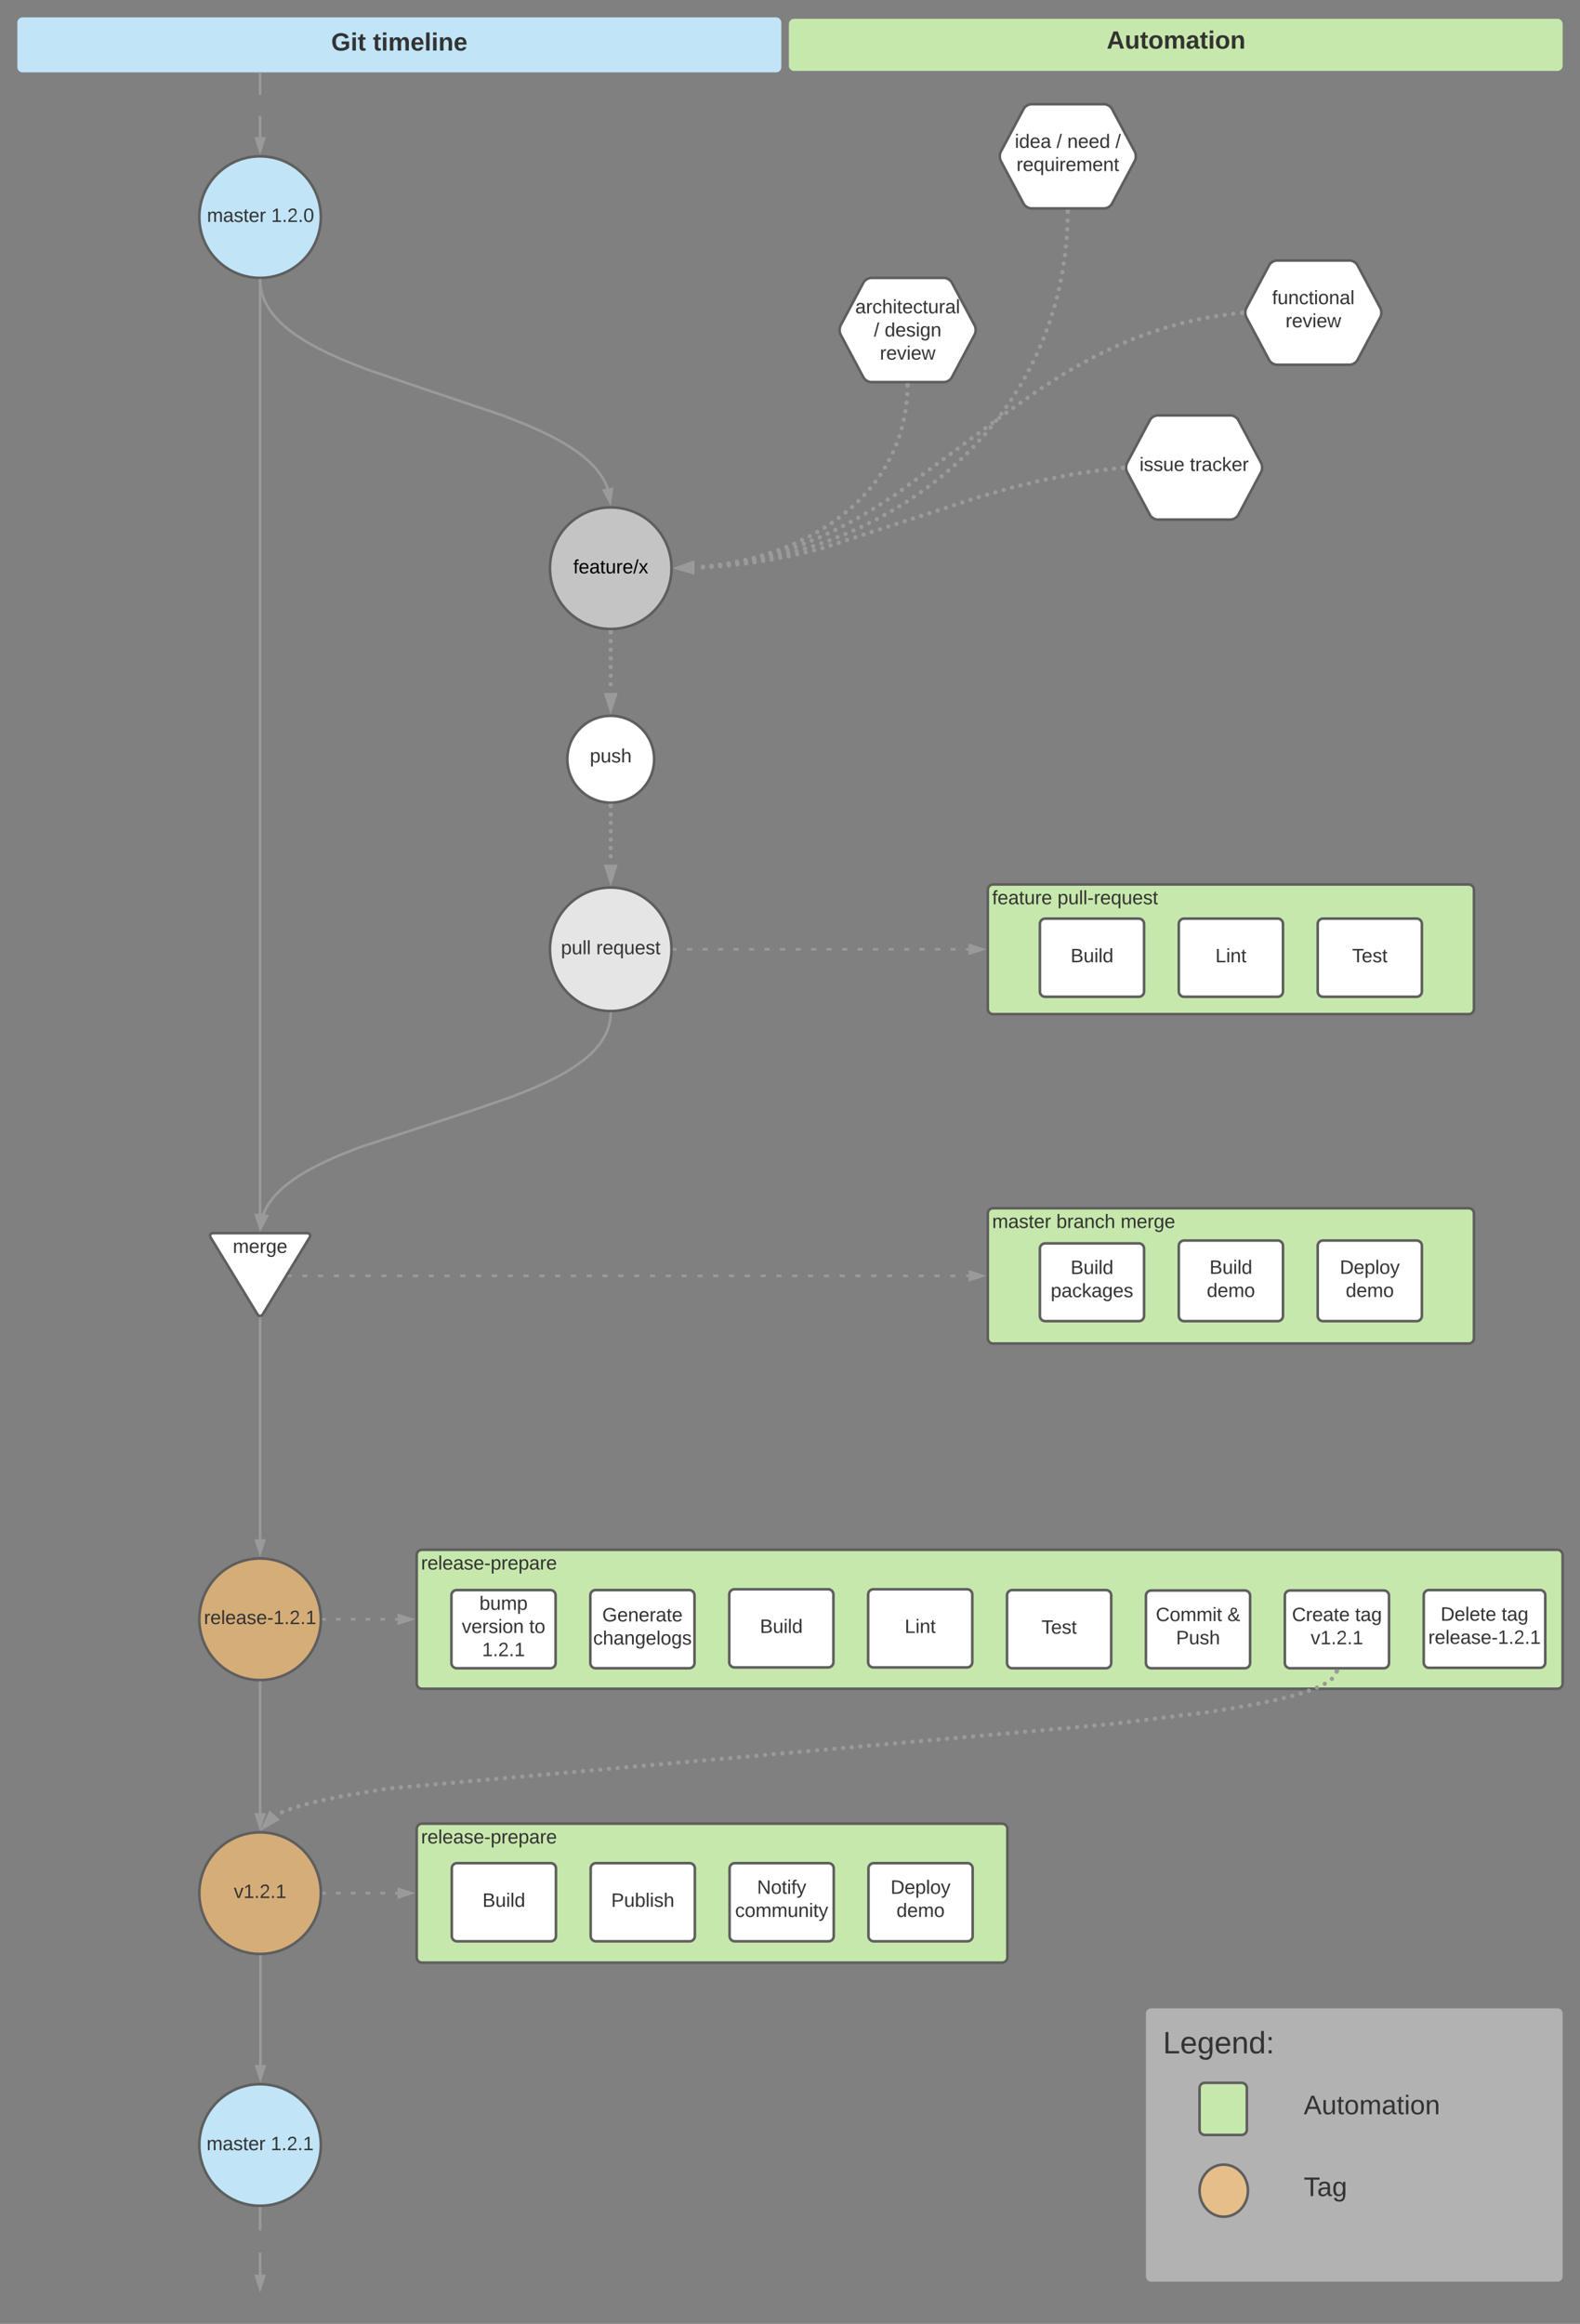 <svg xmlns="http://www.w3.org/2000/svg" xmlns:xlink="http://www.w3.org/1999/xlink" xmlns:lucid="lucid" width="1820" height="2676"><rect width="100%" height="100%" fill="#808080" stroke="none"/><g transform="translate(0 -20)" lucid:page-tab-id="0_0"><path d="M1320 2338.6c0-3.3 2.7-6 6-6h468c3.3 0 6 2.7 6 6v302.8c0 3.3-2.7 6-6 6h-468c-3.3 0-6-2.7-6-6z" fill="#e5e5e5" fill-opacity=".5"/><path d="M1339.6 2353.4c0-3.3 2.7-6 6-6h143.47c3.3 0 6 2.7 6 6v48c0 3.3-2.7 6-6 6H1345.6c-3.3 0-6-2.7-6-6z" fill="none"/><use xlink:href="#a" transform="matrix(1,0,0,1,1339.613,2347.401) translate(0 37.111)"/><path d="M1501.76 2518.6c0-3.3 2.68-6 6-6h43.77c3.3 0 6 2.7 6 6v48c0 3.3-2.7 6-6 6h-43.77c-3.32 0-6-2.7-6-6z" fill="none"/><use xlink:href="#b" transform="matrix(1,0,0,1,1501.757,2512.599) translate(0 36.222)"/><path d="M773.5 674.27c0 38.66-31.33 70-70 70-38.65 0-70-31.34-70-70s31.35-70 70-70c38.67 0 70 31.34 70 70z" stroke="#5e5e5e" stroke-width="3" fill="#e5e5e5" fill-opacity=".67"/><use xlink:href="#c" transform="matrix(1,0,0,1,638.506,609.273) translate(21.821 70.997)"/><path d="M773.5 1113.15c0 39.28-31.33 71.12-70 71.12-38.65 0-70-31.84-70-71.12s31.35-71.13 70-71.13c38.67 0 70 31.85 70 71.13z" stroke="#5e5e5e" stroke-width="3" fill="#e5e5e5"/><use xlink:href="#d" transform="matrix(1,0,0,1,638.506,1047.022) translate(7.685 71.809)"/><use xlink:href="#e" transform="matrix(1,0,0,1,638.506,1047.022) translate(48.302 71.809)"/><path d="M1137.86 1044.48c0-3.3 2.68-6 6-6h548c3.3 0 6 2.7 6 6v137.33c0 3.33-2.7 6-6 6h-548c-3.32 0-6-2.67-6-6z" stroke="#5e5e5e" stroke-width="3" fill="#c7e8ac"/><use xlink:href="#f" transform="matrix(1,0,0,1,1142.856,1043.481) translate(0 17.778)"/><use xlink:href="#g" transform="matrix(1,0,0,1,1142.856,1043.481) translate(75.247 17.778)"/><path d="M1197.86 1083.8c0-3.3 2.68-6 6-6h108c3.3 0 6 2.7 6 6v78c0 3.33-2.7 6-6 6h-108c-3.32 0-6-2.67-6-6z" stroke="#5e5e5e" stroke-width="3" fill="#fff"/><use xlink:href="#h" transform="matrix(1,0,0,1,1202.856,1082.814) translate(30.37 45.278)"/><path d="M1357.86 1083.8c0-3.3 2.68-6 6-6h108c3.3 0 6 2.7 6 6v78c0 3.33-2.7 6-6 6h-108c-3.32 0-6-2.67-6-6z" stroke="#5e5e5e" stroke-width="3" fill="#fff"/><use xlink:href="#i" transform="matrix(1,0,0,1,1362.856,1082.814) translate(37.13 45.278)"/><path d="M1517.86 1083.8c0-3.3 2.68-6 6-6h108c3.3 0 6 2.7 6 6v78c0 3.33-2.7 6-6 6h-108c-3.32 0-6-2.67-6-6z" stroke="#5e5e5e" stroke-width="3" fill="#fff"/><use xlink:href="#j" transform="matrix(1,0,0,1,1522.856,1082.814) translate(34.66 45.278)"/><path d="M706 748.27c0 1.4-1.1 2.5-2.5 2.5-1.37 0-2.5-1.1-2.5-2.5 0-1.38 1.13-2.5 2.5-2.5 1.4 0 2.5 1.12 2.5 2.5zm0 9.95c0 1.38-1.1 2.5-2.5 2.5-1.37 0-2.5-1.12-2.5-2.5s1.13-2.5 2.5-2.5c1.4 0 2.5 1.12 2.5 2.5zm0 9.95c0 1.38-1.1 2.5-2.5 2.5-1.37 0-2.5-1.12-2.5-2.5s1.13-2.5 2.5-2.5c1.4 0 2.5 1.12 2.5 2.5zm0 9.95c0 1.38-1.1 2.5-2.5 2.5-1.37 0-2.5-1.12-2.5-2.5s1.13-2.5 2.5-2.5c1.4 0 2.5 1.12 2.5 2.5zm0 9.95c0 1.38-1.1 2.5-2.5 2.5-1.37 0-2.5-1.12-2.5-2.5s1.13-2.5 2.5-2.5c1.4 0 2.5 1.12 2.5 2.5zm0 9.95c0 1.38-1.1 2.5-2.5 2.5-1.37 0-2.5-1.12-2.5-2.5s1.13-2.5 2.5-2.5c1.4 0 2.5 1.12 2.5 2.5zm0 9.95c0 1.38-1.1 2.5-2.5 2.5-1.37 0-2.5-1.12-2.5-2.5s1.13-2.5 2.5-2.5c1.4 0 2.5 1.12 2.5 2.5z" fill="#9a9a9a"/><path d="M703.5 745.77l2.5-.08v2.64h-5v-2.66z" fill="#9a9a9a"/><path d="M703.5 834.68l-4.63-14.26h9.27z" stroke="#9a9a9a" stroke-width="5" fill="#9a9a9a"/><path d="M776.5 1113.15h2.98m11.9 0h5.96m11.9 0h5.95m11.9 0h5.94m11.9 0h5.96m11.9 0h5.95m11.9 0h5.96m11.9 0h5.96m11.9 0h5.96m11.9 0h5.95m11.9 0h5.95m11.9 0h5.96m11.9 0h5.95m11.9 0h5.96m11.9 0h5.94m11.9 0h5.95m11.9 0h5.95m11.9 0h5.95m11.9 0h5.96m11.9 0h2.98" stroke="#9a9a9a" stroke-width="3" fill="none"/><path d="M776.54 1114.65h-1.6l.07-1.5v-1.5h1.54z" fill="#9a9a9a"/><path d="M1131.5 1113.15l-14.26 4.63v-9.27z" stroke="#9a9a9a" stroke-width="3" fill="#9a9a9a"/><path d="M242.73 1445.12c-1.72-2.83-.43-5.12 2.88-5.12h108c3.32 0 4.6 2.3 2.9 5.12l-53.77 88.16c-1.72 2.83-4.52 2.83-6.24 0z" stroke="#5e5e5e" stroke-width="3" fill="#fff"/><use xlink:href="#k" transform="matrix(1,0,0,1,244.61,1445) translate(23.585 17.778)"/><path d="M369.6 270c0 38.66-31.33 70-70 70-38.65 0-70-31.34-70-70s31.35-70 70-70c38.67 0 70 31.34 70 70z" stroke="#5e5e5e" stroke-width="3" fill="#c1e4f7"/><use xlink:href="#l" transform="matrix(1,0,0,1,234.61,205) translate(3.833 70.59)"/><use xlink:href="#m" transform="matrix(1,0,0,1,234.61,205) translate(77.784 70.59)"/><path d="M1137.86 1417.3c0-3.32 2.68-6 6-6h548c3.3 0 6 2.68 6 6v143.8c0 3.32-2.7 6-6 6h-548c-3.32 0-6-2.68-6-6z" stroke="#5e5e5e" stroke-width="3" fill="#c7e8ac"/><use xlink:href="#l" transform="matrix(1,0,0,1,1142.856,1416.297) translate(0 17.778)"/><use xlink:href="#n" transform="matrix(1,0,0,1,1142.856,1416.297) translate(73.951 17.778)"/><use xlink:href="#o" transform="matrix(1,0,0,1,1142.856,1416.297) translate(147.963 17.778)"/><path d="M1357.86 1454.5c0-3.3 2.68-6 6-6h108c3.3 0 6 2.7 6 6v80.82c0 3.3-2.7 6-6 6h-108c-3.32 0-6-2.7-6-6z" stroke="#5e5e5e" stroke-width="3" fill="#fff"/><use xlink:href="#p" transform="matrix(1,0,0,1,1362.856,1453.501) translate(30.37 33.34)"/><use xlink:href="#q" transform="matrix(1,0,0,1,1362.856,1453.501) translate(27.253 60.007)"/><path d="M1517.86 1454.5c0-3.3 2.68-6 6-6h108c3.3 0 6 2.7 6 6v80.82c0 3.3-2.7 6-6 6h-108c-3.32 0-6-2.7-6-6z" stroke="#5e5e5e" stroke-width="3" fill="#fff"/><use xlink:href="#r" transform="matrix(1,0,0,1,1522.856,1453.501) translate(20.494 33.34)"/><use xlink:href="#q" transform="matrix(1,0,0,1,1522.856,1453.501) translate(27.253 60.007)"/><path d="M332.87 1489.2h3.03m12.14 0h6.07m12.15 0h6.06m12.15 0h6.07m12.14 0h6.07m12.13 0h6.07m12.14 0h6.07m12.14 0h6.07m12.13 0h6.07m12.14 0h6.06m12.14 0h6.06m12.14 0h6.07m12.14 0h6.08m12.13 0h6.08m12.14 0h6.07m12.13 0H609m12.13 0h6.07m12.14 0h6.07m12.15 0h6.06m12.15 0h6.07m12.14 0h6.07m12.13 0h6.07m12.14 0h6.07m12.14 0h6.07m12.13 0h6.07m12.14 0h6.06m12.14 0h6.06m12.14 0h6.07m12.14 0h6.08m12.13 0h6.08m12.14 0h6.07m12.13 0h6.07m12.13 0h6.07m12.14 0h6.07m12.15 0h6.06m12.15 0h6.07m12.14 0h6.07m12.13 0h6.07m12.14 0h6.07m12.14 0h6.07m12.13 0h6.07m12.14 0h6.06m12.14 0h6.06m12.14 0h3.04" stroke="#9a9a9a" stroke-width="3" fill="none"/><path d="M332.9 1490.7h-2.45l1.83-3h.63z" fill="#9a9a9a"/><path d="M1131.5 1489.2l-14.26 4.64v-9.28z" stroke="#9a9a9a" stroke-width="3" fill="#9a9a9a"/><path d="M480 1810.62c0-3.32 2.7-6 6-6h1308c3.3 0 6 2.68 6 6v148c0 3.3-2.7 6-6 6H486c-3.3 0-6-2.7-6-6z" stroke="#5e5e5e" stroke-width="3" fill="#c7e8ac"/><use xlink:href="#s" transform="matrix(1,0,0,1,485,1809.616) translate(0 17.778)"/><path d="M1320 1857.47c0-3.32 2.7-6 6-6h108c3.3 0 6 2.68 6 6V1935c0 3.3-2.7 6-6 6h-108c-3.3 0-6-2.7-6-6z" stroke="#5e5e5e" stroke-width="3" fill="#fff"/><use xlink:href="#t" transform="matrix(1,0,0,1,1325,1856.467) translate(6.358 30.278)"/><use xlink:href="#u" transform="matrix(1,0,0,1,1325,1856.467) translate(88.827 30.278)"/><use xlink:href="#v" transform="matrix(1,0,0,1,1325,1856.467) translate(29.691 56.944)"/><path d="M1461.98 325.3c1.56-2.93 5.5-5.3 8.82-5.3h84c3.32 0 7.27 2.37 8.83 5.3l26.35 49.4c1.56 2.93 1.56 7.67 0 10.6l-26.35 49.4c-1.56 2.93-5.5 5.3-8.83 5.3h-84c-3.3 0-7.26-2.37-8.82-5.3l-26.35-49.4c-1.56-2.93-1.56-7.67 0-10.6z" stroke="#5e5e5e" stroke-width="3" fill="#fff"/><use xlink:href="#w" transform="matrix(1,0,0,1,1437.804,325) translate(27.536 45.278)"/><use xlink:href="#x" transform="matrix(1,0,0,1,1437.804,325) translate(42.999 71.944)"/><path d="M994.68 345.3c1.56-2.93 5.5-5.3 8.82-5.3h84c3.3 0 7.26 2.37 8.82 5.3l26.36 49.4c1.56 2.93 1.56 7.67 0 10.6l-26.36 49.4c-1.56 2.93-5.5 5.3-8.82 5.3h-84c-3.3 0-7.26-2.37-8.82-5.3l-26.36-49.4c-1.56-2.93-1.56-7.67 0-10.6z" stroke="#5e5e5e" stroke-width="3" fill="#fff"/><use xlink:href="#y" transform="matrix(1,0,0,1,970.5,345) translate(14.635 35.788)"/><use xlink:href="#z" transform="matrix(1,0,0,1,970.5,345) translate(36.147 62.454)"/><use xlink:href="#A" transform="matrix(1,0,0,1,970.5,345) translate(48.493 62.454)"/><use xlink:href="#x" transform="matrix(1,0,0,1,970.5,345) translate(42.999 89.121)"/><path d="M1324.67 503.63c1.56-2.93 5.5-5.3 8.83-5.3h84c3.3 0 7.26 2.37 8.82 5.3l26.35 49.4c1.56 2.93 1.56 7.67 0 10.6l-26.35 49.4c-1.56 2.93-5.5 5.3-8.82 5.3h-84c-3.32 0-7.27-2.37-8.83-5.3l-26.35-49.4c-1.56-2.93-1.56-7.67 0-10.6z" stroke="#5e5e5e" stroke-width="3" fill="#fff"/><use xlink:href="#B" transform="matrix(1,0,0,1,1300.498,503.333) translate(12.135 59.028)"/><use xlink:href="#C" transform="matrix(1,0,0,1,1300.498,503.333) translate(70.098 59.028)"/><path d="M1179.18 145.3c1.56-2.93 5.5-5.3 8.82-5.3h84c3.3 0 7.26 2.37 8.82 5.3l26.36 49.4c1.56 2.93 1.56 7.67 0 10.6l-26.36 49.4c-1.56 2.93-5.5 5.3-8.82 5.3h-84c-3.3 0-7.26-2.37-8.82-5.3l-26.36-49.4c-1.56-2.93-1.56-7.67 0-10.6z" stroke="#5e5e5e" stroke-width="3" fill="#fff"/><use xlink:href="#D" transform="matrix(1,0,0,1,1155,145) translate(13.925 45.278)"/><use xlink:href="#E" transform="matrix(1,0,0,1,1155,145) translate(62.011 45.278)"/><use xlink:href="#F" transform="matrix(1,0,0,1,1155,145) translate(74.357 45.278)"/><use xlink:href="#G" transform="matrix(1,0,0,1,1155,145) translate(129.912 45.278)"/><use xlink:href="#H" transform="matrix(1,0,0,1,1155,145) translate(15.869 71.944)"/><path d="M20 46c0-3.3 2.7-6 6-6h868c3.3 0 6 2.7 6 6v51.33c0 3.32-2.7 6-6 6H26c-3.3 0-6-2.68-6-6z" stroke="#000" stroke-opacity="0" stroke-width="3" fill="#c1e4f7"/><use xlink:href="#I" transform="matrix(1,0,0,1,25,45) translate(356.478 33.236)"/><use xlink:href="#J" transform="matrix(1,0,0,1,25,45) translate(404.546 33.236)"/><path d="M299.6 104.83v24.35m0 24.35v24.35" stroke="#9a9a9a" stroke-width="3" fill="none"/><path d="M301.1 104.87h-3v-1.54h3z" fill="#9a9a9a"/><path d="M299.6 193.64L295 179.38h9.27z" stroke="#9a9a9a" stroke-width="3" fill="#9a9a9a"/><path d="M1232.45 264c0 1.4-1.12 2.5-2.5 2.5s-2.5-1.1-2.5-2.5c0-1.37 1.12-2.5 2.5-2.5s2.5 1.13 2.5 2.5zm-.2 9.97c0 1.38-1.13 2.5-2.5 2.5-1.4 0-2.5-1.12-2.5-2.5s1.1-2.5 2.5-2.5c1.37 0 2.5 1.12 2.5 2.5zm-.4 9.95c0 1.38-1.13 2.5-2.5 2.5-1.4 0-2.5-1.12-2.5-2.5s1.1-2.5 2.5-2.5c1.37 0 2.5 1.12 2.5 2.5zm-.63 9.95c0 1.38-1.12 2.5-2.5 2.5s-2.5-1.12-2.5-2.5 1.12-2.5 2.5-2.5 2.5 1.12 2.5 2.5zm-.92 9.92c0 1.37-1.12 2.5-2.5 2.5s-2.5-1.13-2.5-2.5c0-1.4 1.12-2.5 2.5-2.5s2.5 1.1 2.5 2.5zm-1.04 9.9c0 1.38-1.12 2.5-2.5 2.5s-2.5-1.12-2.5-2.5 1.12-2.5 2.5-2.5 2.5 1.12 2.5 2.5zm-1.45 9.85c0 1.4-1.1 2.5-2.5 2.5-1.37 0-2.5-1.1-2.5-2.5 0-1.38 1.13-2.5 2.5-2.5 1.4 0 2.5 1.12 2.5 2.5zm-1.57 9.84c0 1.37-1.12 2.5-2.5 2.5s-2.5-1.13-2.5-2.5c0-1.4 1.12-2.5 2.5-2.5s2.5 1.1 2.5 2.5zm-1.86 9.78c0 1.38-1.12 2.5-2.5 2.5s-2.5-1.12-2.5-2.5 1.12-2.5 2.5-2.5 2.5 1.12 2.5 2.5zm-2.13 9.73c0 1.4-1.12 2.5-2.5 2.5s-2.5-1.1-2.5-2.5c0-1.37 1.12-2.5 2.5-2.5s2.5 1.13 2.5 2.5zm-2.27 9.7c0 1.4-1.12 2.5-2.5 2.5s-2.5-1.1-2.5-2.5c0-1.37 1.12-2.5 2.5-2.5s2.5 1.13 2.5 2.5zm-2.68 9.6c0 1.4-1.13 2.5-2.5 2.5-1.4 0-2.5-1.1-2.5-2.5 0-1.37 1.1-2.5 2.5-2.5 1.37 0 2.5 1.13 2.5 2.5zm-2.83 9.56c0 1.38-1.12 2.5-2.5 2.5-1.4 0-2.5-1.12-2.5-2.5s1.1-2.5 2.5-2.5c1.38 0 2.5 1.12 2.5 2.5zm-3.08 9.48c0 1.38-1.13 2.5-2.5 2.5-1.4 0-2.5-1.12-2.5-2.5s1.1-2.5 2.5-2.5c1.37 0 2.5 1.12 2.5 2.5zm-3.4 9.37c0 1.4-1.1 2.5-2.5 2.5-1.37 0-2.5-1.1-2.5-2.5 0-1.37 1.13-2.5 2.5-2.5 1.4 0 2.5 1.13 2.5 2.5zm-3.52 9.33c0 1.38-1.12 2.5-2.5 2.5s-2.5-1.12-2.5-2.5 1.12-2.5 2.5-2.5 2.5 1.12 2.5 2.5zm-3.86 9.2c0 1.37-1.12 2.5-2.5 2.5s-2.5-1.13-2.5-2.5c0-1.4 1.12-2.5 2.5-2.5s2.5 1.1 2.5 2.5zm-4.06 9.08c0 1.4-1.12 2.5-2.5 2.5s-2.5-1.1-2.5-2.5c0-1.37 1.12-2.5 2.5-2.5s2.5 1.13 2.5 2.5zm-4.25 9.03c0 1.38-1.1 2.5-2.5 2.5-1.37 0-2.5-1.12-2.5-2.5 0-1.4 1.13-2.5 2.5-2.5 1.4 0 2.5 1.1 2.5 2.5zm-4.58 8.84c0 1.38-1.12 2.5-2.5 2.5s-2.5-1.12-2.5-2.5 1.12-2.5 2.5-2.5 2.5 1.12 2.5 2.5zm-4.73 8.76c0 1.38-1.13 2.5-2.5 2.5-1.4 0-2.5-1.12-2.5-2.5s1.1-2.5 2.5-2.5c1.37 0 2.5 1.12 2.5 2.5zm-5 8.63c0 1.38-1.1 2.5-2.5 2.5-1.37 0-2.5-1.12-2.5-2.5s1.13-2.5 2.5-2.5c1.4 0 2.5 1.12 2.5 2.5zm-5.23 8.48c0 1.38-1.12 2.5-2.5 2.5s-2.5-1.12-2.5-2.5 1.12-2.5 2.5-2.5 2.5 1.12 2.5 2.5zm-5.37 8.4c0 1.37-1.1 2.5-2.5 2.5-1.38 0-2.5-1.13-2.5-2.5 0-1.4 1.12-2.5 2.5-2.5 1.4 0 2.5 1.1 2.5 2.5zm-5.68 8.17c0 1.4-1.12 2.5-2.5 2.5s-2.5-1.1-2.5-2.5c0-1.37 1.12-2.5 2.5-2.5s2.5 1.13 2.5 2.5zm-5.84 8.1c0 1.37-1.12 2.5-2.5 2.5s-2.5-1.13-2.5-2.5c0-1.4 1.12-2.5 2.5-2.5s2.5 1.1 2.5 2.5zm-6.02 7.92c0 1.38-1.12 2.5-2.5 2.5s-2.5-1.12-2.5-2.5 1.12-2.5 2.5-2.5 2.5 1.12 2.5 2.5zm-6.28 7.74c0 1.38-1.12 2.5-2.5 2.5-1.4 0-2.5-1.12-2.5-2.5s1.1-2.5 2.5-2.5c1.38 0 2.5 1.12 2.5 2.5zm-6.4 7.64c0 1.38-1.1 2.5-2.5 2.5-1.37 0-2.5-1.12-2.5-2.5s1.13-2.5 2.5-2.5c1.4 0 2.5 1.12 2.5 2.5zm-6.66 7.4c0 1.4-1.12 2.5-2.5 2.5s-2.5-1.1-2.5-2.5c0-1.37 1.12-2.5 2.5-2.5s2.5 1.13 2.5 2.5zm-6.8 7.3c0 1.37-1.1 2.5-2.5 2.5-1.37 0-2.5-1.13-2.5-2.5 0-1.4 1.13-2.5 2.5-2.5 1.4 0 2.5 1.1 2.5 2.5zm-6.97 7.1c0 1.4-1.1 2.5-2.5 2.5-1.38 0-2.5-1.1-2.5-2.5 0-1.37 1.12-2.5 2.5-2.5 1.4 0 2.5 1.13 2.5 2.5zm-7.17 6.92c0 1.38-1.12 2.5-2.5 2.5s-2.5-1.12-2.5-2.5 1.12-2.5 2.5-2.5 2.5 1.12 2.5 2.5zm-7.27 6.82c0 1.38-1.1 2.5-2.5 2.5-1.37 0-2.5-1.12-2.5-2.5s1.13-2.5 2.5-2.5c1.4 0 2.5 1.12 2.5 2.5zm-7.52 6.53c0 1.38-1.1 2.5-2.5 2.5-1.38 0-2.5-1.12-2.5-2.5s1.12-2.5 2.5-2.5c1.4 0 2.5 1.12 2.5 2.5zm-7.6 6.45c0 1.38-1.1 2.5-2.5 2.5-1.37 0-2.5-1.12-2.5-2.5s1.13-2.5 2.5-2.5c1.4 0 2.5 1.12 2.5 2.5zm-7.8 6.2c0 1.37-1.12 2.5-2.5 2.5s-2.5-1.13-2.5-2.5c0-1.4 1.12-2.5 2.5-2.5s2.5 1.1 2.5 2.5zm-7.9 6.05c0 1.38-1.12 2.5-2.5 2.5s-2.5-1.12-2.5-2.5 1.12-2.5 2.5-2.5 2.5 1.12 2.5 2.5zm-8.06 5.85c0 1.38-1.12 2.5-2.5 2.5s-2.5-1.12-2.5-2.5 1.12-2.5 2.5-2.5 2.5 1.12 2.5 2.5zm-8.2 5.67c0 1.37-1.12 2.5-2.5 2.5s-2.5-1.13-2.5-2.5c0-1.4 1.12-2.5 2.5-2.5s2.5 1.1 2.5 2.5zm-8.3 5.5c0 1.38-1.12 2.5-2.5 2.5s-2.5-1.12-2.5-2.5 1.12-2.5 2.5-2.5 2.5 1.12 2.5 2.5zm-8.45 5.27c0 1.38-1.12 2.5-2.5 2.5s-2.5-1.12-2.5-2.5 1.12-2.5 2.5-2.5 2.5 1.12 2.5 2.5zm-8.52 5.16c0 1.38-1.12 2.5-2.5 2.5-1.4 0-2.5-1.12-2.5-2.5s1.1-2.5 2.5-2.5c1.38 0 2.5 1.12 2.5 2.5zm-8.7 4.88c0 1.4-1.1 2.5-2.5 2.5-1.38 0-2.5-1.1-2.5-2.5 0-1.37 1.12-2.5 2.5-2.5 1.4 0 2.5 1.13 2.5 2.5zm-8.73 4.8c0 1.4-1.12 2.5-2.5 2.5s-2.5-1.1-2.5-2.5c0-1.38 1.12-2.5 2.5-2.5s2.5 1.12 2.5 2.5zm-8.9 4.48c0 1.38-1.12 2.5-2.5 2.5s-2.5-1.12-2.5-2.5 1.12-2.5 2.5-2.5 2.5 1.12 2.5 2.5zm-8.92 4.43c0 1.4-1.12 2.5-2.5 2.5s-2.5-1.1-2.5-2.5c0-1.37 1.12-2.5 2.5-2.5s2.5 1.13 2.5 2.5zm-9.1 4.1c0 1.38-1.1 2.5-2.5 2.5-1.37 0-2.5-1.12-2.5-2.5 0-1.4 1.13-2.5 2.5-2.5 1.4 0 2.5 1.1 2.5 2.5zm-9.1 4.05c0 1.38-1.1 2.5-2.5 2.5-1.37 0-2.5-1.12-2.5-2.5s1.13-2.5 2.5-2.5c1.4 0 2.5 1.12 2.5 2.5zm-9.25 3.7c0 1.37-1.1 2.5-2.5 2.5-1.38 0-2.5-1.13-2.5-2.5 0-1.4 1.12-2.5 2.5-2.5 1.4 0 2.5 1.1 2.5 2.5zM958 642.2c0 1.4-1.13 2.5-2.5 2.5-1.4 0-2.5-1.1-2.5-2.5 0-1.37 1.1-2.5 2.5-2.5 1.37 0 2.5 1.13 2.5 2.5zm-9.4 3.33c0 1.38-1.12 2.5-2.5 2.5-1.4 0-2.5-1.12-2.5-2.5s1.1-2.5 2.5-2.5c1.38 0 2.5 1.12 2.5 2.5zm-9.42 3.27c0 1.38-1.1 2.5-2.5 2.5-1.38 0-2.5-1.12-2.5-2.5s1.12-2.5 2.5-2.5c1.4 0 2.5 1.12 2.5 2.5zm-9.5 2.94c0 1.38-1.13 2.5-2.5 2.5-1.4 0-2.5-1.12-2.5-2.5s1.1-2.5 2.5-2.5c1.37 0 2.5 1.12 2.5 2.5zm-9.55 2.88c0 1.38-1.12 2.5-2.5 2.5s-2.5-1.12-2.5-2.5 1.12-2.5 2.5-2.5 2.5 1.12 2.5 2.5zm-9.63 2.58c0 1.38-1.12 2.5-2.5 2.5s-2.5-1.12-2.5-2.5 1.12-2.5 2.5-2.5 2.5 1.12 2.5 2.5zm-9.65 2.47c0 1.38-1.12 2.5-2.5 2.5s-2.5-1.12-2.5-2.5 1.12-2.5 2.5-2.5 2.5 1.12 2.5 2.5zm-9.7 2.22c0 1.37-1.13 2.5-2.5 2.5-1.4 0-2.5-1.13-2.5-2.5 0-1.4 1.1-2.5 2.5-2.5 1.37 0 2.5 1.1 2.5 2.5zm-9.76 2.06c0 1.38-1.13 2.5-2.5 2.5-1.4 0-2.5-1.12-2.5-2.5s1.1-2.5 2.5-2.5c1.37 0 2.5 1.12 2.5 2.5zm-9.8 1.87c0 1.38-1.1 2.5-2.5 2.5-1.37 0-2.5-1.12-2.5-2.5s1.13-2.5 2.5-2.5c1.4 0 2.5 1.12 2.5 2.5zm-9.82 1.66c0 1.37-1.12 2.5-2.5 2.5s-2.5-1.13-2.5-2.5c0-1.4 1.12-2.5 2.5-2.5s2.5 1.1 2.5 2.5zm-9.84 1.52c0 1.38-1.12 2.5-2.5 2.5s-2.5-1.12-2.5-2.5c0-1.4 1.12-2.5 2.5-2.5s2.5 1.1 2.5 2.5zm-9.9 1.24c0 1.38-1.1 2.5-2.5 2.5-1.37 0-2.5-1.12-2.5-2.5s1.13-2.5 2.5-2.5c1.4 0 2.5 1.12 2.5 2.5zm-9.88 1.2c0 1.38-1.12 2.5-2.5 2.5s-2.5-1.12-2.5-2.5 1.12-2.5 2.5-2.5 2.5 1.12 2.5 2.5zm-9.93.83c0 1.38-1.12 2.5-2.5 2.5s-2.5-1.12-2.5-2.5c0-1.4 1.12-2.5 2.5-2.5s2.5 1.1 2.5 2.5zm-9.93.83c0 1.38-1.12 2.5-2.5 2.5s-2.5-1.12-2.5-2.5 1.12-2.5 2.5-2.5 2.5 1.12 2.5 2.5z" fill="#9a9a9a"/><path d="M1232.45 264.12l-5-.1.05-2.52h5z" fill="#9a9a9a"/><path d="M783.1 674.05l14.13-5.03.25 9.27z" stroke="#9a9a9a" stroke-width="5" fill="#9a9a9a"/><path d="M1047.95 464c0 1.38-1.12 2.5-2.5 2.5s-2.5-1.12-2.5-2.5 1.12-2.5 2.5-2.5 2.5 1.12 2.5 2.5zm-.36 9.9c0 1.38-1.13 2.5-2.5 2.5-1.4 0-2.5-1.12-2.5-2.5s1.1-2.5 2.5-2.5c1.37 0 2.5 1.12 2.5 2.5zm-.84 9.86c0 1.4-1.12 2.5-2.5 2.5s-2.5-1.1-2.5-2.5c0-1.38 1.12-2.5 2.5-2.5s2.5 1.12 2.5 2.5zm-1.3 9.82c0 1.38-1.13 2.5-2.5 2.5-1.4 0-2.5-1.12-2.5-2.5s1.1-2.5 2.5-2.5c1.37 0 2.5 1.12 2.5 2.5zm-1.83 9.73c0 1.4-1.12 2.5-2.5 2.5s-2.5-1.1-2.5-2.5c0-1.37 1.12-2.5 2.5-2.5s2.5 1.13 2.5 2.5zm-2.37 9.62c0 1.38-1.12 2.5-2.5 2.5s-2.5-1.12-2.5-2.5 1.12-2.5 2.5-2.5 2.5 1.12 2.5 2.5zm-2.87 9.48c0 1.38-1.13 2.5-2.5 2.5-1.4 0-2.5-1.12-2.5-2.5s1.1-2.5 2.5-2.5c1.37 0 2.5 1.12 2.5 2.5zm-3.36 9.32c0 1.38-1.12 2.5-2.5 2.5s-2.5-1.12-2.5-2.5 1.12-2.5 2.5-2.5 2.5 1.12 2.5 2.5zm-3.9 9.1c0 1.38-1.13 2.5-2.5 2.5-1.4 0-2.5-1.12-2.5-2.5 0-1.4 1.1-2.5 2.5-2.5 1.37 0 2.5 1.1 2.5 2.5zm-4.4 8.87c0 1.37-1.12 2.5-2.5 2.5s-2.5-1.13-2.5-2.5c0-1.4 1.12-2.5 2.5-2.5s2.5 1.1 2.5 2.5zm-4.84 8.63c0 1.38-1.12 2.5-2.5 2.5s-2.5-1.12-2.5-2.5 1.12-2.5 2.5-2.5 2.5 1.12 2.5 2.5zm-5.32 8.35c0 1.38-1.12 2.5-2.5 2.5s-2.5-1.12-2.5-2.5 1.12-2.5 2.5-2.5 2.5 1.12 2.5 2.5zm-5.77 8.05c0 1.38-1.1 2.5-2.5 2.5-1.37 0-2.5-1.12-2.5-2.5s1.13-2.5 2.5-2.5c1.4 0 2.5 1.12 2.5 2.5zm-6.15 7.75c0 1.38-1.12 2.5-2.5 2.5s-2.5-1.12-2.5-2.5 1.12-2.5 2.5-2.5 2.5 1.12 2.5 2.5zm-6.53 7.44c0 1.38-1.12 2.5-2.5 2.5s-2.5-1.12-2.5-2.5 1.12-2.5 2.5-2.5 2.5 1.12 2.5 2.5zm-6.88 7.12c0 1.38-1.12 2.5-2.5 2.5s-2.5-1.12-2.5-2.5 1.12-2.5 2.5-2.5 2.5 1.12 2.5 2.5zM984 603.8c0 1.4-1.1 2.5-2.5 2.5-1.37 0-2.5-1.1-2.5-2.5 0-1.37 1.13-2.5 2.5-2.5 1.4 0 2.5 1.13 2.5 2.5zm-7.52 6.43c0 1.4-1.12 2.5-2.5 2.5s-2.5-1.1-2.5-2.5c0-1.38 1.12-2.5 2.5-2.5s2.5 1.12 2.5 2.5zm-7.8 6.1c0 1.38-1.12 2.5-2.5 2.5-1.4 0-2.5-1.12-2.5-2.5s1.1-2.5 2.5-2.5c1.38 0 2.5 1.12 2.5 2.5zm-8.05 5.77c0 1.38-1.12 2.5-2.5 2.5s-2.5-1.12-2.5-2.5 1.12-2.5 2.5-2.5 2.5 1.12 2.5 2.5zm-8.28 5.44c0 1.38-1.12 2.5-2.5 2.5s-2.5-1.12-2.5-2.5 1.12-2.5 2.5-2.5 2.5 1.12 2.5 2.5zm-8.47 5.12c0 1.38-1.12 2.5-2.5 2.5s-2.5-1.12-2.5-2.5 1.12-2.5 2.5-2.5 2.5 1.12 2.5 2.5zm-8.68 4.77c0 1.38-1.12 2.5-2.5 2.5s-2.5-1.12-2.5-2.5 1.12-2.5 2.5-2.5 2.5 1.12 2.5 2.5zm-8.85 4.45c0 1.38-1.12 2.5-2.5 2.5s-2.5-1.12-2.5-2.5 1.12-2.5 2.5-2.5 2.5 1.12 2.5 2.5zm-9 4.14c0 1.38-1.1 2.5-2.5 2.5-1.37 0-2.5-1.12-2.5-2.5s1.13-2.5 2.5-2.5c1.4 0 2.5 1.12 2.5 2.5zm-9.12 3.85c0 1.38-1.1 2.5-2.5 2.5-1.38 0-2.5-1.12-2.5-2.5s1.12-2.5 2.5-2.5c1.4 0 2.5 1.12 2.5 2.5zm-9.23 3.58c0 1.38-1.12 2.5-2.5 2.5s-2.5-1.12-2.5-2.5 1.12-2.5 2.5-2.5 2.5 1.12 2.5 2.5zm-9.35 3.25c0 1.38-1.12 2.5-2.5 2.5s-2.5-1.12-2.5-2.5 1.12-2.5 2.5-2.5 2.5 1.12 2.5 2.5zm-9.46 2.93c0 1.38-1.13 2.5-2.5 2.5-1.4 0-2.5-1.12-2.5-2.5s1.1-2.5 2.5-2.5c1.37 0 2.5 1.12 2.5 2.5zm-9.54 2.68c0 1.4-1.12 2.5-2.5 2.5s-2.5-1.1-2.5-2.5c0-1.37 1.12-2.5 2.5-2.5s2.5 1.13 2.5 2.5zm-9.6 2.47c0 1.38-1.12 2.5-2.5 2.5s-2.5-1.12-2.5-2.5 1.12-2.5 2.5-2.5 2.5 1.12 2.5 2.5zm-9.68 2.05c0 1.4-1.12 2.5-2.5 2.5s-2.5-1.1-2.5-2.5c0-1.38 1.12-2.5 2.5-2.5s2.5 1.12 2.5 2.5zm-9.73 1.85c0 1.38-1.12 2.5-2.5 2.5s-2.5-1.12-2.5-2.5 1.12-2.5 2.5-2.5 2.5 1.12 2.5 2.5zm-9.77 1.64c0 1.4-1.12 2.5-2.5 2.5s-2.5-1.1-2.5-2.5c0-1.37 1.12-2.5 2.5-2.5s2.5 1.13 2.5 2.5zm-9.82 1.25c0 1.38-1.12 2.5-2.5 2.5s-2.5-1.12-2.5-2.5 1.12-2.5 2.5-2.5 2.5 1.12 2.5 2.5zm-9.85 1.05c0 1.38-1.1 2.5-2.5 2.5-1.37 0-2.5-1.12-2.5-2.5s1.13-2.5 2.5-2.5c1.4 0 2.5 1.12 2.5 2.5z" fill="#9a9a9a"/><path d="M1047.95 464.12l-5-.1.05-2.52h5z" fill="#9a9a9a"/><path d="M783.1 674l14.1-5.12.3 9.27z" stroke="#9a9a9a" stroke-width="5" fill="#9a9a9a"/><path d="M1433 380.28c0 1.38-1.1 2.5-2.5 2.5-1.37 0-2.5-1.12-2.5-2.5s1.13-2.5 2.5-2.5c1.4 0 2.5 1.12 2.5 2.5zm-9.9 1.1c0 1.38-1.1 2.5-2.5 2.5-1.37 0-2.5-1.12-2.5-2.5s1.13-2.5 2.5-2.5c1.4 0 2.5 1.12 2.5 2.5zm-9.87 1.2c0 1.38-1.12 2.5-2.5 2.5s-2.5-1.12-2.5-2.5 1.12-2.5 2.5-2.5 2.5 1.12 2.5 2.5zm-9.84 1.5c0 1.4-1.13 2.5-2.5 2.5-1.4 0-2.5-1.1-2.5-2.5 0-1.37 1.1-2.5 2.5-2.5 1.37 0 2.5 1.13 2.5 2.5zm-9.83 1.66c0 1.38-1.12 2.5-2.5 2.5s-2.5-1.12-2.5-2.5 1.12-2.5 2.5-2.5 2.5 1.12 2.5 2.5zm-9.77 1.92c0 1.38-1.12 2.5-2.5 2.5s-2.5-1.12-2.5-2.5 1.12-2.5 2.5-2.5 2.5 1.12 2.5 2.5zm-9.74 2.1c0 1.38-1.12 2.5-2.5 2.5s-2.5-1.12-2.5-2.5 1.12-2.5 2.5-2.5 2.5 1.12 2.5 2.5zm-9.68 2.33c0 1.37-1.12 2.5-2.5 2.5s-2.5-1.13-2.5-2.5c0-1.4 1.12-2.5 2.5-2.5s2.5 1.1 2.5 2.5zm-9.62 2.54c0 1.38-1.12 2.5-2.5 2.5s-2.5-1.12-2.5-2.5 1.12-2.5 2.5-2.5 2.5 1.12 2.5 2.5zm-9.58 2.74c0 1.38-1.12 2.5-2.5 2.5s-2.5-1.12-2.5-2.5 1.12-2.5 2.5-2.5 2.5 1.12 2.5 2.5zm-9.5 3c0 1.38-1.1 2.5-2.5 2.5-1.37 0-2.5-1.12-2.5-2.5s1.13-2.5 2.5-2.5c1.4 0 2.5 1.12 2.5 2.5zm-9.44 3.13c0 1.4-1.12 2.5-2.5 2.5s-2.5-1.1-2.5-2.5c0-1.37 1.12-2.5 2.5-2.5s2.5 1.13 2.5 2.5zm-9.35 3.45c0 1.38-1.13 2.5-2.5 2.5-1.4 0-2.5-1.12-2.5-2.5s1.1-2.5 2.5-2.5c1.37 0 2.5 1.12 2.5 2.5zm-9.32 3.53c0 1.38-1.12 2.5-2.5 2.5s-2.5-1.12-2.5-2.5 1.12-2.5 2.5-2.5 2.5 1.12 2.5 2.5zm-9.18 3.85c0 1.38-1.12 2.5-2.5 2.5s-2.5-1.12-2.5-2.5 1.12-2.5 2.5-2.5 2.5 1.12 2.5 2.5zm-9.16 3.9c0 1.4-1.12 2.5-2.5 2.5s-2.5-1.1-2.5-2.5c0-1.37 1.12-2.5 2.5-2.5s2.5 1.13 2.5 2.5zm-9.02 4.23c0 1.38-1.12 2.5-2.5 2.5s-2.5-1.12-2.5-2.5 1.12-2.5 2.5-2.5 2.5 1.12 2.5 2.5zm-8.98 4.3c0 1.38-1.12 2.5-2.5 2.5s-2.5-1.12-2.5-2.5 1.12-2.5 2.5-2.5 2.5 1.12 2.5 2.5zm-8.86 4.54c0 1.38-1.12 2.5-2.5 2.5s-2.5-1.12-2.5-2.5 1.12-2.5 2.5-2.5 2.5 1.12 2.5 2.5zm-8.8 4.67c0 1.38-1.12 2.5-2.5 2.5s-2.5-1.12-2.5-2.5 1.12-2.5 2.5-2.5 2.5 1.12 2.5 2.5zm-8.73 4.77c0 1.4-1.12 2.5-2.5 2.5-1.4 0-2.5-1.1-2.5-2.5 0-1.38 1.1-2.5 2.5-2.5 1.38 0 2.5 1.12 2.5 2.5zm-8.6 5.04c0 1.38-1.12 2.5-2.5 2.5s-2.5-1.12-2.5-2.5 1.12-2.5 2.5-2.5 2.5 1.12 2.5 2.5zm-8.6 5.04c0 1.38-1.1 2.5-2.5 2.5-1.37 0-2.5-1.12-2.5-2.5 0-1.4 1.13-2.5 2.5-2.5 1.4 0 2.5 1.1 2.5 2.5zm-8.44 5.26c0 1.38-1.1 2.5-2.5 2.5-1.37 0-2.5-1.12-2.5-2.5s1.13-2.5 2.5-2.5c1.4 0 2.5 1.12 2.5 2.5zm-8.36 5.4c0 1.37-1.12 2.5-2.5 2.5s-2.5-1.13-2.5-2.5c0-1.4 1.12-2.5 2.5-2.5s2.5 1.1 2.5 2.5zm-8.37 5.38c0 1.4-1.12 2.5-2.5 2.5s-2.5-1.1-2.5-2.5c0-1.38 1.12-2.5 2.5-2.5s2.5 1.12 2.5 2.5zm-8.28 5.54c0 1.38-1.13 2.5-2.5 2.5-1.4 0-2.5-1.12-2.5-2.5s1.1-2.5 2.5-2.5c1.37 0 2.5 1.12 2.5 2.5zm-8.14 5.75c0 1.38-1.12 2.5-2.5 2.5s-2.5-1.12-2.5-2.5 1.12-2.5 2.5-2.5 2.5 1.12 2.5 2.5zm-8.13 5.75c0 1.38-1.12 2.5-2.5 2.5s-2.5-1.12-2.5-2.5 1.12-2.5 2.5-2.5 2.5 1.12 2.5 2.5zm-8.13 5.75c0 1.38-1.12 2.5-2.5 2.5s-2.5-1.12-2.5-2.5c0-1.4 1.12-2.5 2.5-2.5s2.5 1.1 2.5 2.5zm-8.13 5.74c0 1.38-1.12 2.5-2.5 2.5s-2.5-1.12-2.5-2.5c0-1.4 1.12-2.5 2.5-2.5s2.5 1.1 2.5 2.5zm-8.06 5.85c0 1.38-1.1 2.5-2.5 2.5-1.37 0-2.5-1.12-2.5-2.5s1.13-2.5 2.5-2.5c1.4 0 2.5 1.12 2.5 2.5zm-8 5.92c0 1.38-1.12 2.5-2.5 2.5s-2.5-1.12-2.5-2.5 1.12-2.5 2.5-2.5 2.5 1.12 2.5 2.5zm-8 5.92c0 1.37-1.13 2.5-2.5 2.5-1.4 0-2.5-1.13-2.5-2.5 0-1.4 1.1-2.5 2.5-2.5 1.37 0 2.5 1.1 2.5 2.5zm-8 5.9c0 1.4-1.13 2.5-2.5 2.5-1.4 0-2.5-1.1-2.5-2.5 0-1.38 1.1-2.5 2.5-2.5 1.37 0 2.5 1.12 2.5 2.5zm-8.02 5.92c0 1.4-1.12 2.5-2.5 2.5s-2.5-1.1-2.5-2.5c0-1.38 1.12-2.5 2.5-2.5s2.5 1.12 2.5 2.5zm-8 5.92c0 1.38-1.13 2.5-2.5 2.5-1.4 0-2.5-1.12-2.5-2.5s1.1-2.5 2.5-2.5c1.37 0 2.5 1.12 2.5 2.5zm-8.02 5.92c0 1.38-1.12 2.5-2.5 2.5s-2.5-1.12-2.5-2.5 1.12-2.5 2.5-2.5 2.5 1.12 2.5 2.5zm-8 5.92c0 1.38-1.13 2.5-2.5 2.5-1.4 0-2.5-1.12-2.5-2.5s1.1-2.5 2.5-2.5c1.37 0 2.5 1.12 2.5 2.5zm-8.02 5.92c0 1.38-1.1 2.5-2.5 2.5-1.38 0-2.5-1.12-2.5-2.5s1.12-2.5 2.5-2.5c1.4 0 2.5 1.12 2.5 2.5zm-8 5.92c0 1.38-1.12 2.5-2.5 2.5s-2.5-1.12-2.5-2.5 1.12-2.5 2.5-2.5 2.5 1.12 2.5 2.5zm-8 5.92c0 1.38-1.13 2.5-2.5 2.5-1.4 0-2.5-1.12-2.5-2.5s1.1-2.5 2.5-2.5c1.37 0 2.5 1.12 2.5 2.5zm-8.02 5.92c0 1.38-1.12 2.5-2.5 2.5s-2.5-1.12-2.5-2.5 1.12-2.5 2.5-2.5 2.5 1.12 2.5 2.5zm-8 5.92c0 1.38-1.13 2.5-2.5 2.5-1.4 0-2.5-1.12-2.5-2.5s1.1-2.5 2.5-2.5c1.37 0 2.5 1.12 2.5 2.5zm-8.02 5.92c0 1.38-1.12 2.5-2.5 2.5s-2.5-1.12-2.5-2.5 1.12-2.5 2.5-2.5 2.5 1.12 2.5 2.5zm-8 5.92c0 1.38-1.12 2.5-2.5 2.5-1.4 0-2.5-1.12-2.5-2.5s1.1-2.5 2.5-2.5c1.38 0 2.5 1.12 2.5 2.5zm-8.07 5.84c0 1.38-1.12 2.5-2.5 2.5s-2.5-1.12-2.5-2.5 1.12-2.5 2.5-2.5 2.5 1.12 2.5 2.5zm-8.37 5.4c0 1.37-1.12 2.5-2.5 2.5s-2.5-1.13-2.5-2.5c0-1.4 1.12-2.5 2.5-2.5s2.5 1.1 2.5 2.5zm-8.37 5.4c0 1.37-1.13 2.5-2.5 2.5-1.4 0-2.5-1.13-2.5-2.5 0-1.4 1.1-2.5 2.5-2.5 1.37 0 2.5 1.1 2.5 2.5zm-8.4 5.36c0 1.38-1.1 2.5-2.5 2.5-1.37 0-2.5-1.12-2.5-2.5s1.13-2.5 2.5-2.5c1.4 0 2.5 1.12 2.5 2.5zm-8.6 5.03c0 1.38-1.1 2.5-2.5 2.5-1.37 0-2.5-1.12-2.5-2.5s1.13-2.5 2.5-2.5c1.4 0 2.5 1.12 2.5 2.5zm-8.58 5.04c0 1.37-1.12 2.5-2.5 2.5s-2.5-1.13-2.5-2.5c0-1.4 1.12-2.5 2.5-2.5s2.5 1.1 2.5 2.5zm-8.7 4.82c0 1.38-1.12 2.5-2.5 2.5s-2.5-1.12-2.5-2.5 1.12-2.5 2.5-2.5 2.5 1.12 2.5 2.5zm-8.8 4.67c0 1.37-1.1 2.5-2.5 2.5-1.38 0-2.5-1.13-2.5-2.5 0-1.4 1.12-2.5 2.5-2.5 1.4 0 2.5 1.1 2.5 2.5zm-8.86 4.53c0 1.38-1.12 2.5-2.5 2.5s-2.5-1.12-2.5-2.5 1.12-2.5 2.5-2.5 2.5 1.12 2.5 2.5zm-8.98 4.3c0 1.38-1.12 2.5-2.5 2.5s-2.5-1.12-2.5-2.5 1.12-2.5 2.5-2.5 2.5 1.12 2.5 2.5zm-9.05 4.16c0 1.37-1.12 2.5-2.5 2.5s-2.5-1.13-2.5-2.5c0-1.4 1.12-2.5 2.5-2.5s2.5 1.1 2.5 2.5zm-9.15 3.9c0 1.38-1.12 2.5-2.5 2.5s-2.5-1.12-2.5-2.5 1.12-2.5 2.5-2.5 2.5 1.12 2.5 2.5zm-9.24 3.73c0 1.38-1.12 2.5-2.5 2.5s-2.5-1.12-2.5-2.5 1.12-2.5 2.5-2.5 2.5 1.12 2.5 2.5zm-9.3 3.52c0 1.4-1.13 2.5-2.5 2.5-1.4 0-2.5-1.1-2.5-2.5 0-1.38 1.1-2.5 2.5-2.5 1.37 0 2.5 1.12 2.5 2.5zm-9.42 3.25c0 1.38-1.12 2.5-2.5 2.5s-2.5-1.12-2.5-2.5 1.12-2.5 2.5-2.5 2.5 1.12 2.5 2.5zm-9.45 3.13c0 1.38-1.12 2.5-2.5 2.5-1.4 0-2.5-1.12-2.5-2.5s1.1-2.5 2.5-2.5c1.38 0 2.5 1.12 2.5 2.5zm-9.58 2.74c0 1.38-1.13 2.5-2.5 2.5-1.4 0-2.5-1.12-2.5-2.5s1.1-2.5 2.5-2.5c1.37 0 2.5 1.12 2.5 2.5zm-9.62 2.6c0 1.4-1.12 2.5-2.5 2.5s-2.5-1.1-2.5-2.5c0-1.37 1.12-2.5 2.5-2.5s2.5 1.13 2.5 2.5zm-9.68 2.34c0 1.4-1.12 2.5-2.5 2.5s-2.5-1.1-2.5-2.5c0-1.37 1.12-2.5 2.5-2.5s2.5 1.13 2.5 2.5zm-9.74 2.1c0 1.37-1.12 2.5-2.5 2.5s-2.5-1.13-2.5-2.5c0-1.4 1.12-2.5 2.5-2.5s2.5 1.1 2.5 2.5zm-9.77 1.9c0 1.4-1.13 2.5-2.5 2.5-1.4 0-2.5-1.1-2.5-2.5 0-1.37 1.1-2.5 2.5-2.5 1.37 0 2.5 1.13 2.5 2.5zm-9.85 1.54c0 1.38-1.12 2.5-2.5 2.5s-2.5-1.12-2.5-2.5 1.12-2.5 2.5-2.5 2.5 1.12 2.5 2.5zm-9.85 1.42c0 1.38-1.12 2.5-2.5 2.5s-2.5-1.12-2.5-2.5 1.12-2.5 2.5-2.5 2.5 1.12 2.5 2.5zm-9.9 1.1c0 1.38-1.12 2.5-2.5 2.5s-2.5-1.12-2.5-2.5 1.12-2.5 2.5-2.5 2.5 1.12 2.5 2.5zm-9.92.9c0 1.37-1.12 2.5-2.5 2.5s-2.5-1.13-2.5-2.5c0-1.4 1.12-2.5 2.5-2.5s2.5 1.1 2.5 2.5z" fill="#9a9a9a"/><path d="M1432.96 379.48l.28 3-2.52.3-.55-4.98 3.1-.35z" fill="#9a9a9a"/><path d="M783.1 674.03l14.12-5.05.27 9.26z" stroke="#9a9a9a" stroke-width="5" fill="#9a9a9a"/><path d="M1295.7 558.6c0 1.4-1.1 2.5-2.5 2.5-1.37 0-2.5-1.1-2.5-2.5 0-1.37 1.13-2.5 2.5-2.5 1.4 0 2.5 1.13 2.5 2.5zm-9.9 1.1c0 1.4-1.12 2.5-2.5 2.5s-2.5-1.1-2.5-2.5c0-1.37 1.12-2.5 2.5-2.5s2.5 1.13 2.5 2.5zm-9.9 1.1c0 1.4-1.13 2.5-2.5 2.5-1.4 0-2.5-1.1-2.5-2.5 0-1.37 1.1-2.5 2.5-2.5 1.37 0 2.5 1.13 2.5 2.5zm-9.92 1.12c0 1.38-1.12 2.5-2.5 2.5s-2.5-1.12-2.5-2.5 1.12-2.5 2.5-2.5 2.5 1.12 2.5 2.5zm-9.85 1.52c0 1.38-1.12 2.5-2.5 2.5s-2.5-1.12-2.5-2.5 1.12-2.5 2.5-2.5 2.5 1.12 2.5 2.5zm-9.86 1.5c0 1.4-1.12 2.5-2.5 2.5s-2.5-1.1-2.5-2.5c0-1.37 1.12-2.5 2.5-2.5s2.5 1.13 2.5 2.5zm-9.85 1.53c0 1.38-1.12 2.5-2.5 2.5s-2.5-1.12-2.5-2.5 1.12-2.5 2.5-2.5 2.5 1.12 2.5 2.5zm-9.8 1.87c0 1.38-1.1 2.5-2.5 2.5-1.37 0-2.5-1.12-2.5-2.5s1.13-2.5 2.5-2.5c1.4 0 2.5 1.12 2.5 2.5zm-9.77 1.92c0 1.38-1.12 2.5-2.5 2.5s-2.5-1.12-2.5-2.5 1.12-2.5 2.5-2.5 2.5 1.12 2.5 2.5zm-9.8 1.93c0 1.37-1.1 2.5-2.5 2.5-1.37 0-2.5-1.13-2.5-2.5 0-1.4 1.13-2.5 2.5-2.5 1.4 0 2.5 1.1 2.5 2.5zm-9.7 2.18c0 1.38-1.13 2.5-2.5 2.5-1.4 0-2.5-1.12-2.5-2.5s1.1-2.5 2.5-2.5c1.37 0 2.5 1.12 2.5 2.5zm-9.7 2.34c0 1.38-1.12 2.5-2.5 2.5s-2.5-1.12-2.5-2.5 1.12-2.5 2.5-2.5 2.5 1.12 2.5 2.5zm-9.7 2.34c0 1.38-1.1 2.5-2.5 2.5-1.37 0-2.5-1.12-2.5-2.5s1.13-2.5 2.5-2.5c1.4 0 2.5 1.12 2.5 2.5zm-9.67 2.4c0 1.4-1.12 2.5-2.5 2.5s-2.5-1.1-2.5-2.5c0-1.37 1.12-2.5 2.5-2.5s2.5 1.13 2.5 2.5zm-9.58 2.76c0 1.38-1.12 2.5-2.5 2.5s-2.5-1.12-2.5-2.5 1.12-2.5 2.5-2.5 2.5 1.12 2.5 2.5zm-9.58 2.74c0 1.4-1.12 2.5-2.5 2.5s-2.5-1.1-2.5-2.5c0-1.38 1.12-2.5 2.5-2.5s2.5 1.12 2.5 2.5zm-9.6 2.75c0 1.4-1.1 2.5-2.5 2.5-1.37 0-2.5-1.1-2.5-2.5 0-1.37 1.13-2.5 2.5-2.5 1.4 0 2.5 1.13 2.5 2.5zm-9.57 2.76c0 1.4-1.12 2.5-2.5 2.5s-2.5-1.1-2.5-2.5c0-1.38 1.12-2.5 2.5-2.5s2.5 1.12 2.5 2.5zm-9.48 3.1c0 1.37-1.12 2.5-2.5 2.5s-2.5-1.13-2.5-2.5c0-1.4 1.12-2.5 2.5-2.5s2.5 1.1 2.5 2.5zm-9.48 3.07c0 1.38-1.13 2.5-2.5 2.5-1.4 0-2.5-1.12-2.5-2.5s1.1-2.5 2.5-2.5c1.37 0 2.5 1.12 2.5 2.5zm-9.5 3.08c0 1.4-1.1 2.5-2.5 2.5-1.37 0-2.5-1.1-2.5-2.5 0-1.37 1.13-2.5 2.5-2.5 1.4 0 2.5 1.13 2.5 2.5zm-9.47 3.1c0 1.38-1.12 2.5-2.5 2.5s-2.5-1.12-2.5-2.5 1.12-2.5 2.5-2.5 2.5 1.12 2.5 2.5zm-9.48 3.08c0 1.38-1.12 2.5-2.5 2.5-1.4 0-2.5-1.12-2.5-2.5s1.1-2.5 2.5-2.5c1.38 0 2.5 1.12 2.5 2.5zm-9.5 3.1c0 1.37-1.1 2.5-2.5 2.5-1.37 0-2.5-1.13-2.5-2.5 0-1.4 1.13-2.5 2.5-2.5 1.4 0 2.5 1.1 2.5 2.5zm-9.47 3.07c0 1.38-1.12 2.5-2.5 2.5s-2.5-1.12-2.5-2.5 1.12-2.5 2.5-2.5 2.5 1.12 2.5 2.5zm-9.48 3.08c0 1.38-1.12 2.5-2.5 2.5s-2.5-1.12-2.5-2.5 1.12-2.5 2.5-2.5 2.5 1.12 2.5 2.5zm-9.48 3.1c0 1.37-1.12 2.5-2.5 2.5s-2.5-1.13-2.5-2.5c0-1.4 1.12-2.5 2.5-2.5s2.5 1.1 2.5 2.5zm-9.48 3.07c0 1.38-1.12 2.5-2.5 2.5s-2.5-1.12-2.5-2.5 1.12-2.5 2.5-2.5 2.5 1.12 2.5 2.5zm-9.48 3.08c0 1.38-1.12 2.5-2.5 2.5s-2.5-1.12-2.5-2.5 1.12-2.5 2.5-2.5 2.5 1.12 2.5 2.5zm-9.48 3.1c0 1.37-1.12 2.5-2.5 2.5s-2.5-1.13-2.5-2.5c0-1.4 1.12-2.5 2.5-2.5s2.5 1.1 2.5 2.5zm-9.48 3.07c0 1.38-1.12 2.5-2.5 2.5s-2.5-1.12-2.5-2.5 1.12-2.5 2.5-2.5 2.5 1.12 2.5 2.5zm-9.48 3.08c0 1.38-1.12 2.5-2.5 2.5s-2.5-1.12-2.5-2.5 1.12-2.5 2.5-2.5 2.5 1.12 2.5 2.5zm-9.48 3.1c0 1.37-1.12 2.5-2.5 2.5s-2.5-1.13-2.5-2.5c0-1.4 1.12-2.5 2.5-2.5s2.5 1.1 2.5 2.5zm-9.5 3.07c0 1.38-1.1 2.5-2.5 2.5-1.37 0-2.5-1.12-2.5-2.5s1.13-2.5 2.5-2.5c1.4 0 2.5 1.12 2.5 2.5zm-9.47 3.08c0 1.38-1.12 2.5-2.5 2.5s-2.5-1.12-2.5-2.5 1.12-2.5 2.5-2.5 2.5 1.12 2.5 2.5zm-9.48 3.1c0 1.37-1.13 2.5-2.5 2.5-1.4 0-2.5-1.13-2.5-2.5 0-1.4 1.1-2.5 2.5-2.5 1.37 0 2.5 1.1 2.5 2.5zm-9.5 3.07c0 1.38-1.1 2.5-2.5 2.5-1.37 0-2.5-1.12-2.5-2.5s1.13-2.5 2.5-2.5c1.4 0 2.5 1.12 2.5 2.5zm-9.6 2.6c0 1.4-1.12 2.5-2.5 2.5s-2.5-1.1-2.5-2.5c0-1.37 1.12-2.5 2.5-2.5s2.5 1.13 2.5 2.5zm-9.7 2.35c0 1.38-1.1 2.5-2.5 2.5-1.37 0-2.5-1.12-2.5-2.5s1.13-2.5 2.5-2.5c1.4 0 2.5 1.12 2.5 2.5zm-9.68 2.34c0 1.38-1.12 2.5-2.5 2.5-1.4 0-2.5-1.12-2.5-2.5s1.1-2.5 2.5-2.5c1.38 0 2.5 1.12 2.5 2.5zm-9.75 2.1c0 1.4-1.12 2.5-2.5 2.5s-2.5-1.1-2.5-2.5c0-1.37 1.12-2.5 2.5-2.5s2.5 1.13 2.5 2.5zm-9.78 1.94c0 1.38-1.13 2.5-2.5 2.5-1.4 0-2.5-1.12-2.5-2.5s1.1-2.5 2.5-2.5c1.37 0 2.5 1.12 2.5 2.5zm-9.8 1.93c0 1.4-1.1 2.5-2.5 2.5-1.37 0-2.5-1.1-2.5-2.5 0-1.37 1.13-2.5 2.5-2.5 1.4 0 2.5 1.13 2.5 2.5zm-9.83 1.6c0 1.4-1.12 2.5-2.5 2.5s-2.5-1.1-2.5-2.5c0-1.38 1.12-2.5 2.5-2.5s2.5 1.12 2.5 2.5zm-9.85 1.52c0 1.38-1.12 2.5-2.5 2.5s-2.5-1.12-2.5-2.5 1.12-2.5 2.5-2.5 2.5 1.12 2.5 2.5zm-9.87 1.46c0 1.38-1.1 2.5-2.5 2.5-1.38 0-2.5-1.12-2.5-2.5s1.12-2.5 2.5-2.5c1.4 0 2.5 1.12 2.5 2.5zm-9.9 1.1c0 1.38-1.12 2.5-2.5 2.5s-2.5-1.12-2.5-2.5 1.12-2.5 2.5-2.5 2.5 1.12 2.5 2.5zm-9.9 1.1c0 1.38-1.13 2.5-2.5 2.5-1.4 0-2.5-1.12-2.5-2.5s1.1-2.5 2.5-2.5c1.37 0 2.5 1.12 2.5 2.5zm-9.94.9c0 1.38-1.1 2.5-2.5 2.5-1.37 0-2.5-1.12-2.5-2.5s1.13-2.5 2.5-2.5c1.4 0 2.5 1.12 2.5 2.5zm-9.94.68c0 1.38-1.12 2.5-2.5 2.5s-2.5-1.12-2.5-2.5 1.12-2.5 2.5-2.5 2.5 1.12 2.5 2.5zm-9.94.7c0 1.37-1.12 2.5-2.5 2.5s-2.5-1.13-2.5-2.5c0-1.4 1.12-2.5 2.5-2.5s2.5 1.1 2.5 2.5z" fill="#9a9a9a"/><path d="M1295.65 557.8l.28 3.02-2.5.28-.56-4.97 3.1-.34z" fill="#9a9a9a"/><path d="M783.1 674.1l14.15-4.97.2 9.27z" stroke="#9a9a9a" stroke-width="5" fill="#9a9a9a"/><path d="M299.64 343l.03 1.13.16 2.56.26 2.5.36 2.47.46 2.45.57 2.43.67 2.4.78 2.43.9 2.43 1.03 2.45 1.17 2.47 1.3 2.5 1.5 2.57 1.65 2.6 1.88 2.7 2.1 2.8 2.4 2.88 2.72 3 3.1 3.18 3.56 3.34 4.12 3.55 4.8 3.8 5.67 4.12 6.77 4.5 8.24 4.97 10.23 5.62 13.14 6.5 17.75 7.9 26.5 10.43 63.93 21.86 92.2 31.02 26.5 10.45 17.75 7.88 13.14 6.52 10.24 5.6 8.24 5 6.77 4.5 5.67 4.1 4.8 3.8 4.12 3.55 3.56 3.35 3.1 3.16 2.72 3 2.4 2.9 2.1 2.8 1.87 2.68 1.68 2.62 1.48 2.56 1.3 2.5 1.17 2.48 1.03 2.45.78 2.08" stroke="#9a9a9a" stroke-width="3" fill="none"/><path d="M299.6 341.5l1.5-.05.04 1.56-3 .07-.03-1.62z" fill="#9a9a9a"/><path d="M702.7 598l-7-13.3 9.14-1.56z" stroke="#9a9a9a" stroke-width="3" fill="#9a9a9a"/><path d="M703.47 1187.28l-.02.95-.15 2.4-.24 2.35-.35 2.33-.43 2.3-.53 2.28-.64 2.28-.73 2.27-.85 2.3-.97 2.3-1.1 2.32-1.24 2.37-1.4 2.42-1.56 2.47-1.77 2.56-2 2.63-2.26 2.73-2.56 2.85-2.94 3-3.37 3.16-3.9 3.37-4.56 3.6-5.37 3.9-6.4 4.26-7.8 4.7-9.64 5.3-12.33 6.1-16.48 7.33-23.95 9.43-45.07 15.53-127.6 41.7-23.96 9.43-16.48 7.3-12.34 6.1-9.65 5.3-7.77 4.7-6.42 4.26-5.35 3.9-4.56 3.6-3.9 3.37-3.38 3.16-2.94 3-2.57 2.85-2.25 2.73-2 2.63-1.78 2.56-1.57 2.47-1.4 2.42-1.23 2.37-1.1 2.33-.97 2.3-.3.78" stroke="#9a9a9a" stroke-width="3" fill="none"/><path d="M703.5 1185.77l1.5-.02-.03 1.6-3-.07.04-1.56z" fill="#9a9a9a"/><path d="M300.5 1433.73l-2-14.87 9.12 1.67z" stroke="#9a9a9a" stroke-width="3" fill="#9a9a9a"/><path d="M369.6 1884.62c0 38.66-31.33 70-70 70-38.65 0-70-31.34-70-70s31.35-70 70-70c38.67 0 70 31.34 70 70z" stroke="#5e5e5e" stroke-width="3" fill="#ffc374" fill-opacity=".67"/><use xlink:href="#K" transform="matrix(1,0,0,1,234.61,1819.616) translate(0.278 70.59)"/><path d="M520 1857c0-3.3 2.7-6 6-6h108c3.3 0 6 2.7 6 6v78c0 3.3-2.7 6-6 6H526c-3.3 0-6-2.7-6-6z" stroke="#5e5e5e" stroke-width="3" fill="#fff"/><use xlink:href="#L" transform="matrix(1,0,0,1,525,1856) translate(27.253 17.778)"/><use xlink:href="#M" transform="matrix(1,0,0,1,525,1856) translate(6.914 44.444)"/><use xlink:href="#N" transform="matrix(1,0,0,1,525,1856) translate(84.568 44.444)"/><use xlink:href="#O" transform="matrix(1,0,0,1,525,1856) translate(30.309 71.111)"/><path d="M299.6 343v1074.88" stroke="#9a9a9a" stroke-width="3" fill="none"/><path d="M299.6 341.5l1.5-.05v1.6h-3v-1.6z" fill="#9a9a9a"/><path d="M299.6 1433.65l-4.62-14.27h9.27z" stroke="#9a9a9a" stroke-width="3" fill="#9a9a9a"/><path d="M369.6 2490c0 38.66-31.33 70-70 70-38.65 0-70-31.34-70-70s31.35-70 70-70c38.67 0 70 31.34 70 70z" stroke="#5e5e5e" stroke-width="3" fill="#c1e4f7"/><use xlink:href="#P" transform="matrix(1,0,0,1,234.61,2425) translate(3.333 70.997)"/><use xlink:href="#O" transform="matrix(1,0,0,1,234.61,2425) translate(77.284 70.997)"/><path d="M372.6 1884.62h2.85m11.37 0h5.7m11.36 0h5.68m11.37 0h5.68m11.38 0h5.7m11.36 0h2.84" stroke="#9a9a9a" stroke-width="3" fill="none"/><path d="M372.65 1886.12h-1.6l.06-1.5-.04-1.5h1.6z" fill="#9a9a9a"/><path d="M473.65 1884.62l-14.27 4.63v-9.27z" stroke="#9a9a9a" stroke-width="3" fill="#9a9a9a"/><path d="M840 1856.07c0-3.32 2.7-6 6-6h108c3.3 0 6 2.68 6 6v78c0 3.3-2.7 6-6 6H846c-3.3 0-6-2.7-6-6z" stroke="#5e5e5e" stroke-width="3" fill="#fff"/><use xlink:href="#h" transform="matrix(1,0,0,1,845,1855.067) translate(30.37 45.278)"/><path d="M1000 1856.07c0-3.32 2.7-6 6-6h108c3.3 0 6 2.68 6 6v78c0 3.3-2.7 6-6 6h-108c-3.3 0-6-2.7-6-6z" stroke="#5e5e5e" stroke-width="3" fill="#fff"/><use xlink:href="#i" transform="matrix(1,0,0,1,1005,1855.067) translate(37.13 45.278)"/><path d="M1160 1857c0-3.3 2.7-6 6-6h108c3.3 0 6 2.7 6 6v78c0 3.3-2.7 6-6 6h-108c-3.3 0-6-2.7-6-6z" stroke="#5e5e5e" stroke-width="3" fill="#fff"/><use xlink:href="#j" transform="matrix(1,0,0,1,1165,1856) translate(34.66 45.278)"/><path d="M299.6 1957.62v150.26" stroke="#9a9a9a" stroke-width="3" fill="none"/><path d="M299.6 1956.12l1.5-.06v1.6h-3v-1.6z" fill="#9a9a9a"/><path d="M299.6 2123.64l-4.62-14.26h9.27z" stroke="#9a9a9a" stroke-width="3" fill="#9a9a9a"/><path d="M299.6 2563v25.46m0 25.46v25.46" stroke="#9a9a9a" stroke-width="3" fill="none"/><path d="M299.6 2561.5l1.5-.05v1.6h-3v-1.6z" fill="#9a9a9a"/><path d="M299.6 2655.15l-4.62-14.27h9.27z" stroke="#9a9a9a" stroke-width="3" fill="#9a9a9a"/><path d="M1197.86 1457.78c0-3.3 2.68-6 6-6h108c3.3 0 6 2.7 6 6v77.54c0 3.3-2.7 6-6 6h-108c-3.32 0-6-2.7-6-6z" stroke="#5e5e5e" stroke-width="3" fill="#fff"/><use xlink:href="#p" transform="matrix(1,0,0,1,1202.856,1456.785) translate(30.37 30.278)"/><use xlink:href="#Q" transform="matrix(1,0,0,1,1202.856,1456.785) translate(7.469 56.944)"/><path d="M908.73 47.67c0-3.32 2.68-6 6-6H1794c3.3 0 6 2.68 6 6v48c0 3.3-2.7 6-6 6H914.73c-3.32 0-6-2.7-6-6z" stroke="#000" stroke-opacity="0" stroke-width="7" fill="#c7e8ac"/><use xlink:href="#R" transform="matrix(1,0,0,1,913.728,46.667) translate(361.034 29.361)"/><path d="M753.5 894.27c0 27.62-22.38 50-50 50-27.6 0-50-22.38-50-50 0-27.6 22.4-50 50-50 27.62 0 50 22.4 50 50z" stroke="#5e5e5e" stroke-width="3" fill="#fff"/><use xlink:href="#S" transform="matrix(1,0,0,1,658.506,849.273) translate(20.926 48.715)"/><path d="M706 948.27c0 1.4-1.1 2.5-2.5 2.5-1.37 0-2.5-1.1-2.5-2.5 0-1.38 1.13-2.5 2.5-2.5 1.4 0 2.5 1.12 2.5 2.5zm0 9.63c0 1.38-1.1 2.5-2.5 2.5-1.37 0-2.5-1.12-2.5-2.5s1.13-2.5 2.5-2.5c1.4 0 2.5 1.12 2.5 2.5zm0 9.63c0 1.38-1.1 2.5-2.5 2.5-1.37 0-2.5-1.12-2.5-2.5s1.13-2.5 2.5-2.5c1.4 0 2.5 1.12 2.5 2.5zm0 9.63c0 1.38-1.1 2.5-2.5 2.5-1.37 0-2.5-1.12-2.5-2.5s1.13-2.5 2.5-2.5c1.4 0 2.5 1.12 2.5 2.5zm0 9.62c0 1.38-1.1 2.5-2.5 2.5-1.37 0-2.5-1.12-2.5-2.5s1.13-2.5 2.5-2.5c1.4 0 2.5 1.12 2.5 2.5zm0 9.63c0 1.4-1.1 2.5-2.5 2.5-1.37 0-2.5-1.1-2.5-2.5 0-1.37 1.13-2.5 2.5-2.5 1.4 0 2.5 1.13 2.5 2.5zm0 9.64c0 1.38-1.1 2.5-2.5 2.5-1.37 0-2.5-1.12-2.5-2.5s1.13-2.5 2.5-2.5c1.4 0 2.5 1.12 2.5 2.5z" fill="#9a9a9a"/><path d="M703.5 945.77l2.5-.08v2.64h-5v-2.7z" fill="#9a9a9a"/><path d="M703.5 1032.43l-4.63-14.26h9.27z" stroke="#9a9a9a" stroke-width="5" fill="#9a9a9a"/><path d="M299.6 1538.2v254.3" stroke="#9a9a9a" stroke-width="3" fill="none"/><path d="M301.1 1538.23h-3v-1.5l.06.03 2.95-.15z" fill="#9a9a9a"/><path d="M299.6 1808.26L295 1794h9.27z" stroke="#9a9a9a" stroke-width="3" fill="#9a9a9a"/><path d="M1480 1857.47c0-3.32 2.7-6 6-6h108c3.3 0 6 2.68 6 6V1935c0 3.3-2.7 6-6 6h-108c-3.3 0-6-2.7-6-6z" stroke="#5e5e5e" stroke-width="3" fill="#fff"/><use xlink:href="#T" transform="matrix(1,0,0,1,1485,1856.467) translate(3.21 30.278)"/><use xlink:href="#U" transform="matrix(1,0,0,1,1485,1856.467) translate(75.926 30.278)"/><use xlink:href="#V" transform="matrix(1,0,0,1,1485,1856.467) translate(24.753 56.944)"/><path d="M369.6 2200c0 38.66-31.33 70-70 70-38.65 0-70-31.34-70-70s31.35-70 70-70c38.67 0 70 31.34 70 70z" stroke="#5e5e5e" stroke-width="3" fill="#ffc374" fill-opacity=".67"/><use xlink:href="#W" transform="matrix(1,0,0,1,234.61,2135) translate(34.753 70.59)"/><path d="M300 2273v124.9" stroke="#9a9a9a" stroke-width="3" fill="none"/><path d="M301.5 2273.03h-3v-1.57l1.1.04 1.9-.07z" fill="#9a9a9a"/><path d="M300 2413.66l-4.64-14.27h9.28z" stroke="#9a9a9a" stroke-width="3" fill="#9a9a9a"/><path d="M1437.53 2542.6c0 16.57-12.48 30-27.9 30-15.4 0-27.87-13.43-27.87-30s12.48-30 27.88-30c15.4 0 27.9 13.43 27.9 30z" stroke="#5e5e5e" stroke-width="3" fill="#ffc374" fill-opacity=".67"/><path d="M1542.2 1944.98c0 1.38-1.12 2.5-2.5 2.5s-2.5-1.12-2.5-2.5 1.12-2.5 2.5-2.5 2.5 1.12 2.5 2.5zm-5.47 8.22c0 1.38-1.12 2.5-2.5 2.5s-2.5-1.12-2.5-2.5 1.12-2.5 2.5-2.5 2.5 1.12 2.5 2.5zm-8.22 5.7c0 1.4-1.1 2.5-2.5 2.5-1.37 0-2.5-1.1-2.5-2.5 0-1.37 1.13-2.5 2.5-2.5 1.4 0 2.5 1.13 2.5 2.5zm-9 4.4c0 1.4-1.1 2.5-2.5 2.5-1.37 0-2.5-1.1-2.5-2.5 0-1.38 1.13-2.5 2.5-2.5 1.4 0 2.5 1.12 2.5 2.5zm-9.34 3.62c0 1.38-1.12 2.5-2.5 2.5s-2.5-1.12-2.5-2.5 1.12-2.5 2.5-2.5 2.5 1.12 2.5 2.5zm-9.52 3.12c0 1.4-1.12 2.5-2.5 2.5-1.4 0-2.5-1.1-2.5-2.5 0-1.38 1.1-2.5 2.5-2.5 1.38 0 2.5 1.12 2.5 2.5zm-9.63 2.8c0 1.4-1.1 2.5-2.5 2.5-1.37 0-2.5-1.1-2.5-2.5 0-1.37 1.13-2.5 2.5-2.5 1.4 0 2.5 1.13 2.5 2.5zm-9.7 2.5c0 1.37-1.12 2.5-2.5 2.5s-2.5-1.13-2.5-2.5c0-1.4 1.12-2.5 2.5-2.5s2.5 1.1 2.5 2.5zm-9.76 2.3c0 1.38-1.1 2.5-2.5 2.5-1.38 0-2.5-1.12-2.5-2.5s1.12-2.5 2.5-2.5c1.4 0 2.5 1.12 2.5 2.5zm-9.8 2.07c0 1.4-1.13 2.5-2.5 2.5-1.4 0-2.5-1.1-2.5-2.5 0-1.37 1.1-2.5 2.5-2.5 1.37 0 2.5 1.13 2.5 2.5zm-9.82 2.07c0 1.38-1.12 2.5-2.5 2.5s-2.5-1.12-2.5-2.5 1.12-2.5 2.5-2.5 2.5 1.12 2.5 2.5zm-9.85 1.86c0 1.38-1.12 2.5-2.5 2.5s-2.5-1.12-2.5-2.5 1.12-2.5 2.5-2.5 2.5 1.12 2.5 2.5zm-9.9 1.65c0 1.38-1.1 2.5-2.5 2.5-1.37 0-2.5-1.12-2.5-2.5s1.13-2.5 2.5-2.5c1.4 0 2.5 1.12 2.5 2.5zm-9.88 1.64c0 1.38-1.13 2.5-2.5 2.5-1.4 0-2.5-1.12-2.5-2.5s1.1-2.5 2.5-2.5c1.37 0 2.5 1.12 2.5 2.5zm-9.9 1.65c0 1.38-1.12 2.5-2.5 2.5s-2.5-1.12-2.5-2.5 1.12-2.5 2.5-2.5 2.5 1.12 2.5 2.5zm-9.9 1.65c0 1.38-1.1 2.5-2.5 2.5-1.37 0-2.5-1.12-2.5-2.5s1.13-2.5 2.5-2.5c1.4 0 2.5 1.12 2.5 2.5zm-9.9 1.52c0 1.38-1.1 2.5-2.5 2.5-1.37 0-2.5-1.12-2.5-2.5s1.13-2.5 2.5-2.5c1.4 0 2.5 1.12 2.5 2.5zm-9.94 1.22c0 1.38-1.12 2.5-2.5 2.5s-2.5-1.12-2.5-2.5 1.12-2.5 2.5-2.5 2.5 1.12 2.5 2.5zm-9.96 1.22c0 1.38-1.1 2.5-2.5 2.5-1.38 0-2.5-1.12-2.5-2.5s1.12-2.5 2.5-2.5c1.4 0 2.5 1.12 2.5 2.5zm-9.95 1.22c0 1.38-1.12 2.5-2.5 2.5s-2.5-1.12-2.5-2.5 1.12-2.5 2.5-2.5 2.5 1.12 2.5 2.5zm-9.95 1.22c0 1.38-1.12 2.5-2.5 2.5s-2.5-1.12-2.5-2.5 1.12-2.5 2.5-2.5 2.5 1.12 2.5 2.5zm-9.95 1.22c0 1.38-1.12 2.5-2.5 2.5s-2.5-1.12-2.5-2.5 1.12-2.5 2.5-2.5 2.5 1.12 2.5 2.5zm-9.95 1.22c0 1.38-1.12 2.5-2.5 2.5s-2.5-1.12-2.5-2.5 1.12-2.5 2.5-2.5 2.5 1.12 2.5 2.5zm-9.95 1.22c0 1.4-1.12 2.5-2.5 2.5s-2.5-1.1-2.5-2.5c0-1.38 1.12-2.5 2.5-2.5s2.5 1.12 2.5 2.5zm-9.95 1.23c0 1.4-1.12 2.5-2.5 2.5s-2.5-1.1-2.5-2.5c0-1.38 1.12-2.5 2.5-2.5s2.5 1.12 2.5 2.5zm-9.95 1.23c0 1.38-1.12 2.5-2.5 2.5s-2.5-1.12-2.5-2.5 1.12-2.5 2.5-2.5 2.5 1.12 2.5 2.5zm-9.95 1.22c0 1.38-1.12 2.5-2.5 2.5s-2.5-1.12-2.5-2.5 1.12-2.5 2.5-2.5 2.5 1.12 2.5 2.5zm-9.96 1.22c0 1.38-1.1 2.5-2.5 2.5-1.38 0-2.5-1.12-2.5-2.5s1.12-2.5 2.5-2.5c1.4 0 2.5 1.12 2.5 2.5zm-9.97.98c0 1.38-1.12 2.5-2.5 2.5s-2.5-1.12-2.5-2.5 1.12-2.5 2.5-2.5 2.5 1.12 2.5 2.5zm-10 .9c0 1.37-1.1 2.5-2.5 2.5-1.37 0-2.5-1.13-2.5-2.5 0-1.4 1.13-2.5 2.5-2.5 1.4 0 2.5 1.1 2.5 2.5zm-9.97.88c0 1.38-1.12 2.5-2.5 2.5s-2.5-1.12-2.5-2.5 1.12-2.5 2.5-2.5 2.5 1.12 2.5 2.5zm-10 .9c0 1.37-1.1 2.5-2.5 2.5-1.37 0-2.5-1.13-2.5-2.5 0-1.4 1.13-2.5 2.5-2.5 1.4 0 2.5 1.1 2.5 2.5zm-9.98.88c0 1.4-1.12 2.5-2.5 2.5s-2.5-1.1-2.5-2.5c0-1.37 1.12-2.5 2.5-2.5s2.5 1.13 2.5 2.5zm-9.98.9c0 1.38-1.12 2.5-2.5 2.5s-2.5-1.12-2.5-2.5 1.12-2.5 2.5-2.5 2.5 1.12 2.5 2.5zm-10 .9c0 1.37-1.1 2.5-2.5 2.5-1.37 0-2.5-1.13-2.5-2.5 0-1.4 1.13-2.5 2.5-2.5 1.4 0 2.5 1.1 2.5 2.5zm-9.97.88c0 1.38-1.12 2.5-2.5 2.5-1.4 0-2.5-1.12-2.5-2.5s1.1-2.5 2.5-2.5c1.38 0 2.5 1.12 2.5 2.5zm-10 .9c0 1.37-1.1 2.5-2.5 2.5-1.37 0-2.5-1.13-2.5-2.5 0-1.4 1.13-2.5 2.5-2.5 1.4 0 2.5 1.1 2.5 2.5zm-9.98.88c0 1.38-1.13 2.5-2.5 2.5-1.4 0-2.5-1.12-2.5-2.5s1.1-2.5 2.5-2.5c1.37 0 2.5 1.12 2.5 2.5zm-10 .9c0 1.37-1.1 2.5-2.5 2.5-1.37 0-2.5-1.13-2.5-2.5 0-1.4 1.13-2.5 2.5-2.5 1.4 0 2.5 1.1 2.5 2.5zm-9.98.88c0 1.38-1.12 2.5-2.5 2.5s-2.5-1.12-2.5-2.5 1.12-2.5 2.5-2.5 2.5 1.12 2.5 2.5zm-10 .9c0 1.37-1.1 2.5-2.5 2.5-1.37 0-2.5-1.13-2.5-2.5 0-1.4 1.13-2.5 2.5-2.5 1.4 0 2.5 1.1 2.5 2.5zm-9.97.88c0 1.38-1.12 2.5-2.5 2.5s-2.5-1.12-2.5-2.5 1.12-2.5 2.5-2.5 2.5 1.12 2.5 2.5zm-10 .9c0 1.37-1.1 2.5-2.5 2.5-1.37 0-2.5-1.13-2.5-2.5 0-1.4 1.13-2.5 2.5-2.5 1.4 0 2.5 1.1 2.5 2.5zm-9.97.88c0 1.38-1.12 2.5-2.5 2.5s-2.5-1.12-2.5-2.5 1.12-2.5 2.5-2.5 2.5 1.12 2.5 2.5zm-10 .9c0 1.38-1.1 2.5-2.5 2.5-1.37 0-2.5-1.12-2.5-2.5 0-1.4 1.13-2.5 2.5-2.5 1.4 0 2.5 1.1 2.5 2.5zm-9.98.88c0 1.4-1.12 2.5-2.5 2.5s-2.5-1.1-2.5-2.5c0-1.38 1.12-2.5 2.5-2.5s2.5 1.12 2.5 2.5zm-9.98.9c0 1.38-1.12 2.5-2.5 2.5s-2.5-1.12-2.5-2.5c0-1.4 1.12-2.5 2.5-2.5s2.5 1.1 2.5 2.5zm-10 .9c0 1.37-1.1 2.5-2.5 2.5-1.37 0-2.5-1.13-2.5-2.5 0-1.4 1.13-2.5 2.5-2.5 1.4 0 2.5 1.1 2.5 2.5zm-9.97.88c0 1.38-1.12 2.5-2.5 2.5s-2.5-1.12-2.5-2.5 1.12-2.5 2.5-2.5 2.5 1.12 2.5 2.5zm-10 .9c0 1.37-1.1 2.5-2.5 2.5-1.37 0-2.5-1.13-2.5-2.5 0-1.4 1.13-2.5 2.5-2.5 1.4 0 2.5 1.1 2.5 2.5zm-9.98.88c0 1.38-1.12 2.5-2.5 2.5s-2.5-1.12-2.5-2.5 1.12-2.5 2.5-2.5 2.5 1.12 2.5 2.5zm-9.98.9c0 1.37-1.13 2.5-2.5 2.5-1.4 0-2.5-1.13-2.5-2.5 0-1.4 1.1-2.5 2.5-2.5 1.37 0 2.5 1.1 2.5 2.5zm-10 .88c0 1.38-1.12 2.5-2.5 2.5s-2.5-1.12-2.5-2.5 1.12-2.5 2.5-2.5 2.5 1.12 2.5 2.5zm-9.98.9c0 1.37-1.12 2.5-2.5 2.5-1.4 0-2.5-1.13-2.5-2.5 0-1.4 1.1-2.5 2.5-2.5 1.38 0 2.5 1.1 2.5 2.5zm-10 .88c0 1.38-1.1 2.5-2.5 2.5-1.37 0-2.5-1.12-2.5-2.5s1.13-2.5 2.5-2.5c1.4 0 2.5 1.12 2.5 2.5zm-9.98.9c0 1.37-1.12 2.5-2.5 2.5s-2.5-1.13-2.5-2.5c0-1.4 1.12-2.5 2.5-2.5s2.5 1.1 2.5 2.5zm-9.98.88c0 1.38-1.12 2.5-2.5 2.5s-2.5-1.12-2.5-2.5 1.12-2.5 2.5-2.5 2.5 1.12 2.5 2.5zm-10 .9c0 1.37-1.1 2.5-2.5 2.5-1.37 0-2.5-1.13-2.5-2.5 0-1.4 1.13-2.5 2.5-2.5 1.4 0 2.5 1.1 2.5 2.5zm-9.98.88c0 1.38-1.1 2.5-2.5 2.5-1.38 0-2.5-1.12-2.5-2.5s1.12-2.5 2.5-2.5c1.4 0 2.5 1.12 2.5 2.5zm-9.98.9c0 1.37-1.12 2.5-2.5 2.5s-2.5-1.13-2.5-2.5c0-1.4 1.12-2.5 2.5-2.5s2.5 1.1 2.5 2.5zm-10 .88c0 1.38-1.1 2.5-2.5 2.5-1.37 0-2.5-1.12-2.5-2.5s1.13-2.5 2.5-2.5c1.4 0 2.5 1.12 2.5 2.5zm-9.97.9c0 1.37-1.12 2.5-2.5 2.5s-2.5-1.13-2.5-2.5c0-1.4 1.12-2.5 2.5-2.5s2.5 1.1 2.5 2.5zm-10 .88c0 1.38-1.1 2.5-2.5 2.5-1.37 0-2.5-1.12-2.5-2.5s1.13-2.5 2.5-2.5c1.4 0 2.5 1.12 2.5 2.5zm-9.98.9c0 1.37-1.12 2.5-2.5 2.5s-2.5-1.13-2.5-2.5c0-1.4 1.12-2.5 2.5-2.5s2.5 1.1 2.5 2.5zm-9.98.88c0 1.38-1.12 2.5-2.5 2.5s-2.5-1.12-2.5-2.5 1.12-2.5 2.5-2.5 2.5 1.12 2.5 2.5zm-10 .9c0 1.37-1.1 2.5-2.5 2.5-1.37 0-2.5-1.13-2.5-2.5 0-1.4 1.13-2.5 2.5-2.5 1.4 0 2.5 1.1 2.5 2.5zm-9.97.88c0 1.38-1.12 2.5-2.5 2.5s-2.5-1.12-2.5-2.5 1.12-2.5 2.5-2.5 2.5 1.12 2.5 2.5zm-10 .9c0 1.37-1.1 2.5-2.5 2.5-1.37 0-2.5-1.13-2.5-2.5 0-1.4 1.13-2.5 2.5-2.5 1.4 0 2.5 1.1 2.5 2.5zm-9.98.88c0 1.38-1.12 2.5-2.5 2.5s-2.5-1.12-2.5-2.5 1.12-2.5 2.5-2.5 2.5 1.12 2.5 2.5zm-9.98.9c0 1.37-1.12 2.5-2.5 2.5s-2.5-1.13-2.5-2.5c0-1.4 1.12-2.5 2.5-2.5s2.5 1.1 2.5 2.5zm-10 .88c0 1.38-1.1 2.5-2.5 2.5-1.37 0-2.5-1.12-2.5-2.5s1.13-2.5 2.5-2.5c1.4 0 2.5 1.12 2.5 2.5zm-9.97.9c0 1.37-1.12 2.5-2.5 2.5-1.4 0-2.5-1.13-2.5-2.5 0-1.4 1.1-2.5 2.5-2.5 1.38 0 2.5 1.1 2.5 2.5zm-10 .88c0 1.38-1.1 2.5-2.5 2.5-1.37 0-2.5-1.12-2.5-2.5s1.13-2.5 2.5-2.5c1.4 0 2.5 1.12 2.5 2.5zm-9.98.9c0 1.37-1.13 2.5-2.5 2.5-1.4 0-2.5-1.13-2.5-2.5 0-1.4 1.1-2.5 2.5-2.5 1.37 0 2.5 1.1 2.5 2.5zm-10 .88c0 1.38-1.1 2.5-2.5 2.5-1.37 0-2.5-1.12-2.5-2.5s1.13-2.5 2.5-2.5c1.4 0 2.5 1.12 2.5 2.5zm-9.98.9c0 1.38-1.12 2.5-2.5 2.5s-2.5-1.12-2.5-2.5c0-1.4 1.12-2.5 2.5-2.5s2.5 1.1 2.5 2.5zm-10 .88c0 1.4-1.1 2.5-2.5 2.5-1.37 0-2.5-1.1-2.5-2.5 0-1.38 1.13-2.5 2.5-2.5 1.4 0 2.5 1.12 2.5 2.5zm-9.97.9c0 1.38-1.12 2.5-2.5 2.5s-2.5-1.12-2.5-2.5c0-1.4 1.12-2.5 2.5-2.5s2.5 1.1 2.5 2.5zm-10 .9c0 1.37-1.1 2.5-2.5 2.5-1.37 0-2.5-1.13-2.5-2.5 0-1.4 1.13-2.5 2.5-2.5 1.4 0 2.5 1.1 2.5 2.5zm-9.97.88c0 1.38-1.12 2.5-2.5 2.5s-2.5-1.12-2.5-2.5c0-1.4 1.12-2.5 2.5-2.5s2.5 1.1 2.5 2.5zm-10 .9c0 1.37-1.1 2.5-2.5 2.5-1.37 0-2.5-1.13-2.5-2.5 0-1.4 1.13-2.5 2.5-2.5 1.4 0 2.5 1.1 2.5 2.5zm-9.98.88c0 1.38-1.12 2.5-2.5 2.5s-2.5-1.12-2.5-2.5 1.12-2.5 2.5-2.5 2.5 1.12 2.5 2.5zm-9.98.9c0 1.37-1.12 2.5-2.5 2.5s-2.5-1.13-2.5-2.5c0-1.4 1.12-2.5 2.5-2.5s2.5 1.1 2.5 2.5zm-10 .88c0 1.38-1.1 2.5-2.5 2.5-1.37 0-2.5-1.12-2.5-2.5s1.13-2.5 2.5-2.5c1.4 0 2.5 1.12 2.5 2.5zm-9.97.9c0 1.37-1.12 2.5-2.5 2.5-1.4 0-2.5-1.13-2.5-2.5 0-1.4 1.1-2.5 2.5-2.5 1.38 0 2.5 1.1 2.5 2.5zm-10 .88c0 1.38-1.1 2.5-2.5 2.5-1.37 0-2.5-1.12-2.5-2.5s1.13-2.5 2.5-2.5c1.4 0 2.5 1.12 2.5 2.5zm-9.98.9c0 1.37-1.12 2.5-2.5 2.5s-2.5-1.13-2.5-2.5c0-1.4 1.12-2.5 2.5-2.5s2.5 1.1 2.5 2.5zm-9.98.88c0 1.38-1.13 2.5-2.5 2.5-1.4 0-2.5-1.12-2.5-2.5s1.1-2.5 2.5-2.5c1.37 0 2.5 1.12 2.5 2.5zm-10 .9c0 1.37-1.12 2.5-2.5 2.5s-2.5-1.13-2.5-2.5c0-1.4 1.12-2.5 2.5-2.5s2.5 1.1 2.5 2.5zm-9.98.88c0 1.38-1.12 2.5-2.5 2.5-1.4 0-2.5-1.12-2.5-2.5s1.1-2.5 2.5-2.5c1.38 0 2.5 1.12 2.5 2.5zm-10 .9c0 1.37-1.1 2.5-2.5 2.5-1.37 0-2.5-1.13-2.5-2.5 0-1.4 1.13-2.5 2.5-2.5 1.4 0 2.5 1.1 2.5 2.5zm-9.98.88c0 1.38-1.12 2.5-2.5 2.5s-2.5-1.12-2.5-2.5 1.12-2.5 2.5-2.5 2.5 1.12 2.5 2.5zm-9.98.9c0 1.37-1.12 2.5-2.5 2.5s-2.5-1.13-2.5-2.5c0-1.4 1.12-2.5 2.5-2.5s2.5 1.1 2.5 2.5zm-10 .88c0 1.38-1.1 2.5-2.5 2.5-1.37 0-2.5-1.12-2.5-2.5s1.13-2.5 2.5-2.5c1.4 0 2.5 1.12 2.5 2.5zm-9.98.9c0 1.37-1.1 2.5-2.5 2.5-1.38 0-2.5-1.13-2.5-2.5 0-1.4 1.12-2.5 2.5-2.5 1.4 0 2.5 1.1 2.5 2.5zm-9.98.88c0 1.38-1.12 2.5-2.5 2.5s-2.5-1.12-2.5-2.5 1.12-2.5 2.5-2.5 2.5 1.12 2.5 2.5zm-10 .9c0 1.37-1.1 2.5-2.5 2.5-1.37 0-2.5-1.13-2.5-2.5 0-1.4 1.13-2.5 2.5-2.5 1.4 0 2.5 1.1 2.5 2.5zm-9.97.88c0 1.38-1.12 2.5-2.5 2.5s-2.5-1.12-2.5-2.5 1.12-2.5 2.5-2.5 2.5 1.12 2.5 2.5zm-10 .9c0 1.37-1.1 2.5-2.5 2.5-1.37 0-2.5-1.13-2.5-2.5 0-1.4 1.13-2.5 2.5-2.5 1.4 0 2.5 1.1 2.5 2.5zm-9.98.88c0 1.38-1.12 2.5-2.5 2.5s-2.5-1.12-2.5-2.5 1.12-2.5 2.5-2.5 2.5 1.12 2.5 2.5zm-9.98.9c0 1.37-1.12 2.5-2.5 2.5s-2.5-1.13-2.5-2.5c0-1.4 1.12-2.5 2.5-2.5s2.5 1.1 2.5 2.5zm-10 .88c0 1.38-1.1 2.5-2.5 2.5-1.37 0-2.5-1.12-2.5-2.5s1.13-2.5 2.5-2.5c1.4 0 2.5 1.12 2.5 2.5zm-9.97.9c0 1.37-1.12 2.5-2.5 2.5-1.4 0-2.5-1.13-2.5-2.5 0-1.4 1.1-2.5 2.5-2.5 1.38 0 2.5 1.1 2.5 2.5zm-10 .88c0 1.38-1.1 2.5-2.5 2.5-1.37 0-2.5-1.12-2.5-2.5s1.13-2.5 2.5-2.5c1.4 0 2.5 1.12 2.5 2.5zm-9.98.9c0 1.37-1.12 2.5-2.5 2.5s-2.5-1.13-2.5-2.5c0-1.4 1.12-2.5 2.5-2.5s2.5 1.1 2.5 2.5zm-9.98.88c0 1.38-1.12 2.5-2.5 2.5s-2.5-1.12-2.5-2.5 1.12-2.5 2.5-2.5 2.5 1.12 2.5 2.5zm-10 .9c0 1.37-1.1 2.5-2.5 2.5-1.37 0-2.5-1.13-2.5-2.5 0-1.4 1.13-2.5 2.5-2.5 1.4 0 2.5 1.1 2.5 2.5zm-9.97.88c0 1.4-1.12 2.5-2.5 2.5-1.4 0-2.5-1.1-2.5-2.5 0-1.38 1.1-2.5 2.5-2.5 1.38 0 2.5 1.12 2.5 2.5zm-10 .9c0 1.38-1.1 2.5-2.5 2.5-1.37 0-2.5-1.12-2.5-2.5 0-1.4 1.13-2.5 2.5-2.5 1.4 0 2.5 1.1 2.5 2.5zm-9.98.9c0 1.37-1.13 2.5-2.5 2.5-1.4 0-2.5-1.13-2.5-2.5 0-1.4 1.1-2.5 2.5-2.5 1.37 0 2.5 1.1 2.5 2.5zm-10 .88c0 1.38-1.1 2.5-2.5 2.5-1.37 0-2.5-1.12-2.5-2.5 0-1.4 1.13-2.5 2.5-2.5 1.4 0 2.5 1.1 2.5 2.5zm-9.93 1.24c0 1.38-1.12 2.5-2.5 2.5s-2.5-1.12-2.5-2.5 1.12-2.5 2.5-2.5 2.5 1.12 2.5 2.5zm-9.9 1.65c0 1.38-1.1 2.5-2.5 2.5-1.37 0-2.5-1.12-2.5-2.5s1.13-2.5 2.5-2.5c1.4 0 2.5 1.12 2.5 2.5zm-9.88 1.65c0 1.38-1.13 2.5-2.5 2.5-1.4 0-2.5-1.12-2.5-2.5s1.1-2.5 2.5-2.5c1.37 0 2.5 1.12 2.5 2.5zm-9.9 1.64c0 1.38-1.12 2.5-2.5 2.5s-2.5-1.12-2.5-2.5 1.12-2.5 2.5-2.5 2.5 1.12 2.5 2.5zm-9.9 1.65c0 1.37-1.1 2.5-2.5 2.5-1.37 0-2.5-1.13-2.5-2.5 0-1.4 1.13-2.5 2.5-2.5 1.4 0 2.5 1.1 2.5 2.5zm-9.86 1.75c0 1.38-1.12 2.5-2.5 2.5s-2.5-1.12-2.5-2.5 1.12-2.5 2.5-2.5 2.5 1.12 2.5 2.5zm-9.8 2.07c0 1.38-1.13 2.5-2.5 2.5-1.4 0-2.5-1.12-2.5-2.5s1.1-2.5 2.5-2.5c1.37 0 2.5 1.12 2.5 2.5zm-9.82 2.06c0 1.38-1.12 2.5-2.5 2.5s-2.5-1.12-2.5-2.5 1.12-2.5 2.5-2.5 2.5 1.12 2.5 2.5zm-9.78 2.22c0 1.38-1.12 2.5-2.5 2.5s-2.5-1.12-2.5-2.5 1.12-2.5 2.5-2.5 2.5 1.12 2.5 2.5zm-9.7 2.48c0 1.38-1.13 2.5-2.5 2.5-1.4 0-2.5-1.12-2.5-2.5s1.1-2.5 2.5-2.5c1.37 0 2.5 1.12 2.5 2.5zm-9.66 2.7c0 1.4-1.12 2.5-2.5 2.5s-2.5-1.1-2.5-2.5c0-1.37 1.12-2.5 2.5-2.5s2.5 1.13 2.5 2.5zm-9.55 3.04c0 1.38-1.12 2.5-2.5 2.5-1.4 0-2.5-1.12-2.5-2.5s1.1-2.5 2.5-2.5c1.38 0 2.5 1.12 2.5 2.5zm-9.4 3.5c0 1.37-1.12 2.5-2.5 2.5s-2.5-1.13-2.5-2.5c0-1.4 1.12-2.5 2.5-2.5s2.5 1.1 2.5 2.5z" fill="#9a9a9a"/><path d="M1542.45 1945.12l-5-.1.05-2.52h5z" fill="#9a9a9a"/><path d="M305.07 2122.53l6.2-13.66 6.84 6.25z" stroke="#9a9a9a" stroke-width="5" fill="#9a9a9a"/><path d="M998.9 2210.45c0 1.38-1.13 2.5-2.5 2.5-1.4 0-2.5-1.12-2.5-2.5s1.1-2.5 2.5-2.5c1.37 0 2.5 1.12 2.5 2.5z" fill="#9a9a9a"/><path d="M998.9 2212.95h-2.58v-5h2.57z" fill="#9a9a9a"/><path d="M969.98 2210.45l14.26-4.63v9.27z" stroke="#9a9a9a" stroke-width="5" fill="#9a9a9a"/><path d="M838.9 2210.45c0 1.38-1.13 2.5-2.5 2.5-1.4 0-2.5-1.12-2.5-2.5s1.1-2.5 2.5-2.5c1.37 0 2.5 1.12 2.5 2.5z" fill="#9a9a9a"/><path d="M838.9 2212.95h-2.58v-5h2.57z" fill="#9a9a9a"/><path d="M809.98 2210.45l14.26-4.63v9.27z" stroke="#9a9a9a" stroke-width="5" fill="#9a9a9a"/><path d="M678.9 2210.45c0 1.38-1.13 2.5-2.5 2.5-1.4 0-2.5-1.12-2.5-2.5s1.1-2.5 2.5-2.5c1.37 0 2.5 1.12 2.5 2.5z" fill="#9a9a9a"/><path d="M678.9 2212.95h-2.58v-5h2.57z" fill="#9a9a9a"/><path d="M649.98 2210.45l14.26-4.63v9.27z" stroke="#9a9a9a" stroke-width="5" fill="#9a9a9a"/><path d="M1381.76 2424.4c0-3.33 2.68-6 6-6h42.5c3.3 0 6 2.67 6 6v48c0 3.3-2.7 6-6 6h-42.5c-3.32 0-6-2.7-6-6z" stroke="#5e5e5e" stroke-width="3" fill="#c7e8ac"/><path d="M1501.76 2424.4c0-3.33 2.68-6 6-6h148c3.3 0 6 2.67 6 6v48c0 3.3-2.7 6-6 6h-148c-3.32 0-6-2.7-6-6z" fill="none"/><g><use xlink:href="#X" transform="matrix(1,0,0,1,1501.757,2418.387) translate(0 36.222)"/></g><path d="M680 1857c0-3.3 2.7-6 6-6h108c3.3 0 6 2.7 6 6v78c0 3.3-2.7 6-6 6H686c-3.3 0-6-2.7-6-6z" stroke="#5e5e5e" stroke-width="3" fill="#fff"/><g><use xlink:href="#Y" transform="matrix(1,0,0,1,685,1856) translate(8.735 31.111)"/><use xlink:href="#Z" transform="matrix(1,0,0,1,685,1856) translate(-1.759 57.778)"/></g><path d="M480 2126c0-3.3 2.7-6 6-6h668.4c3.3 0 6 2.7 6 6v148c0 3.3-2.7 6-6 6H486c-3.3 0-6-2.7-6-6z" stroke="#5e5e5e" stroke-width="3" fill="#c7e8ac"/><g><use xlink:href="#s" transform="matrix(1,0,0,1,485,2125) translate(0 17.778)"/></g><path d="M520.4 2171.45c0-3.3 2.67-6 6-6h108c3.3 0 6 2.7 6 6v78c0 3.3-2.7 6-6 6h-108c-3.33 0-6-2.7-6-6z" stroke="#5e5e5e" stroke-width="3" fill="#fff"/><g><use xlink:href="#h" transform="matrix(1,0,0,1,525.387,2170.45) translate(30.37 45.278)"/></g><path d="M840.4 2171.45c0-3.3 2.67-6 6-6h108c3.3 0 6 2.7 6 6v78c0 3.3-2.7 6-6 6h-108c-3.33 0-6-2.7-6-6z" stroke="#5e5e5e" stroke-width="3" fill="#fff"/><g><use xlink:href="#aa" transform="matrix(1,0,0,1,845.387,2170.45) translate(26.667 30.278)"/><use xlink:href="#ab" transform="matrix(1,0,0,1,845.387,2170.45) translate(1.389 56.944)"/></g><path d="M1000.4 2171.45c0-3.3 2.67-6 6-6h108c3.3 0 6 2.7 6 6v78c0 3.3-2.7 6-6 6h-108c-3.33 0-6-2.7-6-6z" stroke="#5e5e5e" stroke-width="3" fill="#fff"/><g><use xlink:href="#ac" transform="matrix(1,0,0,1,1005.387,2170.45) translate(20.494 30.278)"/><use xlink:href="#ad" transform="matrix(1,0,0,1,1005.387,2170.45) translate(27.253 56.944)"/></g><path d="M680.4 2171.45c0-3.3 2.67-6 6-6h108c3.3 0 6 2.7 6 6v78c0 3.3-2.7 6-6 6h-108c-3.33 0-6-2.7-6-6z" stroke="#5e5e5e" stroke-width="3" fill="#fff"/><g><use xlink:href="#ae" transform="matrix(1,0,0,1,685.387,2170.45) translate(18.642 45.278)"/></g><path d="M372.6 2200h2.85m11.37 0h5.7m11.36 0h5.68m11.37 0h5.68m11.38 0h5.7m11.36 0h2.84" stroke="#9a9a9a" stroke-width="3" fill="none"/><path d="M372.65 2201.5h-1.6l.06-1.5-.04-1.5h1.6z" fill="#9a9a9a"/><path d="M473.65 2200l-14.27 4.64v-9.28z" stroke="#9a9a9a" stroke-width="3" fill="#9a9a9a"/><path d="M1640 1857c0-3.3 2.7-6 6-6h128c3.3 0 6 2.7 6 6v77.53c0 3.32-2.7 6-6 6h-128c-3.3 0-6-2.68-6-6z" stroke="#5e5e5e" stroke-width="3" fill="#fff"/><g><use xlink:href="#af" transform="matrix(1,0,0,1,1645,1856) translate(14.444 30.278)"/><use xlink:href="#ag" transform="matrix(1,0,0,1,1645,1856) translate(84.691 30.278)"/><use xlink:href="#ah" transform="matrix(1,0,0,1,1645,1856) translate(0.278 56.944)"/></g><defs><path fill="#333" d="M30 0v-248h33v221h125V0H30" id="ai"/><path fill="#333" d="M100-194c63 0 86 42 84 106H49c0 40 14 67 53 68 26 1 43-12 49-29l28 8c-11 28-37 45-77 45C44 4 14-33 15-96c1-61 26-98 85-98zm52 81c6-60-76-77-97-28-3 7-6 17-6 28h103" id="aj"/><path fill="#333" d="M177-190C167-65 218 103 67 71c-23-6-38-20-44-43l32-5c15 47 100 32 89-28v-30C133-14 115 1 83 1 29 1 15-40 15-95c0-56 16-97 71-98 29-1 48 16 59 35 1-10 0-23 2-32h30zM94-22c36 0 50-32 50-73 0-42-14-75-50-75-39 0-46 34-46 75s6 73 46 73" id="ak"/><path fill="#333" d="M117-194c89-4 53 116 60 194h-32v-121c0-31-8-49-39-48C34-167 62-67 57 0H25l-1-190h30c1 10-1 24 2 32 11-22 29-35 61-36" id="al"/><path fill="#333" d="M85-194c31 0 48 13 60 33l-1-100h32l1 261h-30c-2-10 0-23-3-31C134-8 116 4 85 4 32 4 16-35 15-94c0-66 23-100 70-100zm9 24c-40 0-46 34-46 75 0 40 6 74 45 74 42 0 51-32 51-76 0-42-9-74-50-73" id="am"/><path fill="#333" d="M33-154v-36h34v36H33zM33 0v-36h34V0H33" id="an"/><g id="a"><use transform="matrix(0.099,0,0,0.099,0,0)" xlink:href="#ai"/><use transform="matrix(0.099,0,0,0.099,19.753,0)" xlink:href="#aj"/><use transform="matrix(0.099,0,0,0.099,39.506,0)" xlink:href="#ak"/><use transform="matrix(0.099,0,0,0.099,59.259,0)" xlink:href="#aj"/><use transform="matrix(0.099,0,0,0.099,79.012,0)" xlink:href="#al"/><use transform="matrix(0.099,0,0,0.099,98.765,0)" xlink:href="#am"/><use transform="matrix(0.099,0,0,0.099,118.519,0)" xlink:href="#an"/></g><path fill="#333" d="M127-220V0H93v-220H8v-28h204v28h-85" id="ao"/><path fill="#333" d="M141-36C126-15 110 5 73 4 37 3 15-17 15-53c-1-64 63-63 125-63 3-35-9-54-41-54-24 1-41 7-42 31l-33-3c5-37 33-52 76-52 45 0 72 20 72 64v82c-1 20 7 32 28 27v20c-31 9-61-2-59-35zM48-53c0 20 12 33 32 33 41-3 63-29 60-74-43 2-92-5-92 41" id="ap"/><g id="b"><use transform="matrix(0.086,0,0,0.086,0,0)" xlink:href="#ao"/><use transform="matrix(0.086,0,0,0.086,15.469,0)" xlink:href="#ap"/><use transform="matrix(0.086,0,0,0.086,32.753,0)" xlink:href="#ak"/></g><path d="M101-234c-31-9-42 10-38 44h38v23H63V0H32v-167H5v-23h27c-7-52 17-82 69-68v24" id="aq"/><path d="M100-194c63 0 86 42 84 106H49c0 40 14 67 53 68 26 1 43-12 49-29l28 8c-11 28-37 45-77 45C44 4 14-33 15-96c1-61 26-98 85-98zm52 81c6-60-76-77-97-28-3 7-6 17-6 28h103" id="ar"/><path d="M141-36C126-15 110 5 73 4 37 3 15-17 15-53c-1-64 63-63 125-63 3-35-9-54-41-54-24 1-41 7-42 31l-33-3c5-37 33-52 76-52 45 0 72 20 72 64v82c-1 20 7 32 28 27v20c-31 9-61-2-59-35zM48-53c0 20 12 33 32 33 41-3 63-29 60-74-43 2-92-5-92 41" id="as"/><path d="M59-47c-2 24 18 29 38 22v24C64 9 27 4 27-40v-127H5v-23h24l9-43h21v43h35v23H59v120" id="at"/><path d="M84 4C-5 8 30-112 23-190h32v120c0 31 7 50 39 49 72-2 45-101 50-169h31l1 190h-30c-1-10 1-25-2-33-11 22-28 36-60 37" id="au"/><path d="M114-163C36-179 61-72 57 0H25l-1-190h30c1 12-1 29 2 39 6-27 23-49 58-41v29" id="av"/><path d="M0 4l72-265h28L28 4H0" id="aw"/><path d="M141 0L90-78 38 0H4l68-98-65-92h35l48 74 47-74h35l-64 92 68 98h-35" id="ax"/><g id="c"><use transform="matrix(0.062,0,0,0.062,0,0)" xlink:href="#aq"/><use transform="matrix(0.062,0,0,0.062,6.173,0)" xlink:href="#ar"/><use transform="matrix(0.062,0,0,0.062,18.519,0)" xlink:href="#as"/><use transform="matrix(0.062,0,0,0.062,30.864,0)" xlink:href="#at"/><use transform="matrix(0.062,0,0,0.062,37.037,0)" xlink:href="#au"/><use transform="matrix(0.062,0,0,0.062,49.383,0)" xlink:href="#av"/><use transform="matrix(0.062,0,0,0.062,56.728,0)" xlink:href="#ar"/><use transform="matrix(0.062,0,0,0.062,69.074,0)" xlink:href="#aw"/><use transform="matrix(0.062,0,0,0.062,75.247,0)" xlink:href="#ax"/></g><path fill="#333" d="M115-194c55 1 70 41 70 98S169 2 115 4C84 4 66-9 55-30l1 105H24l-1-265h31l2 30c10-21 28-34 59-34zm-8 174c40 0 45-34 45-75s-6-73-45-74c-42 0-51 32-51 76 0 43 10 73 51 73" id="ay"/><path fill="#333" d="M84 4C-5 8 30-112 23-190h32v120c0 31 7 50 39 49 72-2 45-101 50-169h31l1 190h-30c-1-10 1-25-2-33-11 22-28 36-60 37" id="az"/><path fill="#333" d="M24 0v-261h32V0H24" id="aA"/><g id="d"><use transform="matrix(0.062,0,0,0.062,0,0)" xlink:href="#ay"/><use transform="matrix(0.062,0,0,0.062,12.346,0)" xlink:href="#az"/><use transform="matrix(0.062,0,0,0.062,24.691,0)" xlink:href="#aA"/><use transform="matrix(0.062,0,0,0.062,29.568,0)" xlink:href="#aA"/></g><path fill="#333" d="M114-163C36-179 61-72 57 0H25l-1-190h30c1 12-1 29 2 39 6-27 23-49 58-41v29" id="aB"/><path fill="#333" d="M145-31C134-9 116 4 85 4 32 4 16-35 15-94c0-59 17-99 70-100 32-1 48 14 60 33 0-11-1-24 2-32h30l-1 268h-32zM93-21c41 0 51-33 51-76s-8-73-50-73c-40 0-46 35-46 75s5 74 45 74" id="aC"/><path fill="#333" d="M135-143c-3-34-86-38-87 0 15 53 115 12 119 90S17 21 10-45l28-5c4 36 97 45 98 0-10-56-113-15-118-90-4-57 82-63 122-42 12 7 21 19 24 35" id="aD"/><path fill="#333" d="M59-47c-2 24 18 29 38 22v24C64 9 27 4 27-40v-127H5v-23h24l9-43h21v43h35v23H59v120" id="aE"/><g id="e"><use transform="matrix(0.062,0,0,0.062,0,0)" xlink:href="#aB"/><use transform="matrix(0.062,0,0,0.062,7.346,0)" xlink:href="#aj"/><use transform="matrix(0.062,0,0,0.062,19.691,0)" xlink:href="#aC"/><use transform="matrix(0.062,0,0,0.062,32.037,0)" xlink:href="#az"/><use transform="matrix(0.062,0,0,0.062,44.383,0)" xlink:href="#aj"/><use transform="matrix(0.062,0,0,0.062,56.728,0)" xlink:href="#aD"/><use transform="matrix(0.062,0,0,0.062,67.84,0)" xlink:href="#aE"/></g><path fill="#333" d="M101-234c-31-9-42 10-38 44h38v23H63V0H32v-167H5v-23h27c-7-52 17-82 69-68v24" id="aF"/><g id="f"><use transform="matrix(0.062,0,0,0.062,0,0)" xlink:href="#aF"/><use transform="matrix(0.062,0,0,0.062,6.173,0)" xlink:href="#aj"/><use transform="matrix(0.062,0,0,0.062,18.519,0)" xlink:href="#ap"/><use transform="matrix(0.062,0,0,0.062,30.864,0)" xlink:href="#aE"/><use transform="matrix(0.062,0,0,0.062,37.037,0)" xlink:href="#az"/><use transform="matrix(0.062,0,0,0.062,49.383,0)" xlink:href="#aB"/><use transform="matrix(0.062,0,0,0.062,56.728,0)" xlink:href="#aj"/></g><path fill="#333" d="M16-82v-28h88v28H16" id="aG"/><g id="g"><use transform="matrix(0.062,0,0,0.062,0,0)" xlink:href="#ay"/><use transform="matrix(0.062,0,0,0.062,12.346,0)" xlink:href="#az"/><use transform="matrix(0.062,0,0,0.062,24.691,0)" xlink:href="#aA"/><use transform="matrix(0.062,0,0,0.062,29.568,0)" xlink:href="#aA"/><use transform="matrix(0.062,0,0,0.062,34.444,0)" xlink:href="#aG"/><use transform="matrix(0.062,0,0,0.062,41.79,0)" xlink:href="#aB"/><use transform="matrix(0.062,0,0,0.062,49.136,0)" xlink:href="#aj"/><use transform="matrix(0.062,0,0,0.062,61.481,0)" xlink:href="#aC"/><use transform="matrix(0.062,0,0,0.062,73.827,0)" xlink:href="#az"/><use transform="matrix(0.062,0,0,0.062,86.173,0)" xlink:href="#aj"/><use transform="matrix(0.062,0,0,0.062,98.519,0)" xlink:href="#aD"/><use transform="matrix(0.062,0,0,0.062,109.63,0)" xlink:href="#aE"/></g><path fill="#333" d="M160-131c35 5 61 23 61 61C221 17 115-2 30 0v-248c76 3 177-17 177 60 0 33-19 50-47 57zm-97-11c50-1 110 9 110-42 0-47-63-36-110-37v79zm0 115c55-2 124 14 124-45 0-56-70-42-124-44v89" id="aH"/><path fill="#333" d="M24-231v-30h32v30H24zM24 0v-190h32V0H24" id="aI"/><g id="h"><use transform="matrix(0.062,0,0,0.062,0,0)" xlink:href="#aH"/><use transform="matrix(0.062,0,0,0.062,14.815,0)" xlink:href="#az"/><use transform="matrix(0.062,0,0,0.062,27.16,0)" xlink:href="#aI"/><use transform="matrix(0.062,0,0,0.062,32.037,0)" xlink:href="#aA"/><use transform="matrix(0.062,0,0,0.062,36.914,0)" xlink:href="#am"/></g><g id="i"><use transform="matrix(0.062,0,0,0.062,0,0)" xlink:href="#ai"/><use transform="matrix(0.062,0,0,0.062,12.346,0)" xlink:href="#aI"/><use transform="matrix(0.062,0,0,0.062,17.222,0)" xlink:href="#al"/><use transform="matrix(0.062,0,0,0.062,29.568,0)" xlink:href="#aE"/></g><g id="j"><use transform="matrix(0.062,0,0,0.062,0,0)" xlink:href="#ao"/><use transform="matrix(0.062,0,0,0.062,11.049,0)" xlink:href="#aj"/><use transform="matrix(0.062,0,0,0.062,23.395,0)" xlink:href="#aD"/><use transform="matrix(0.062,0,0,0.062,34.506,0)" xlink:href="#aE"/></g><path fill="#333" d="M210-169c-67 3-38 105-44 169h-31v-121c0-29-5-50-35-48C34-165 62-65 56 0H25l-1-190h30c1 10-1 24 2 32 10-44 99-50 107 0 11-21 27-35 58-36 85-2 47 119 55 194h-31v-121c0-29-5-49-35-48" id="aJ"/><g id="k"><use transform="matrix(0.062,0,0,0.062,0,0)" xlink:href="#aJ"/><use transform="matrix(0.062,0,0,0.062,18.457,0)" xlink:href="#aj"/><use transform="matrix(0.062,0,0,0.062,30.802,0)" xlink:href="#aB"/><use transform="matrix(0.062,0,0,0.062,38.148,0)" xlink:href="#ak"/><use transform="matrix(0.062,0,0,0.062,50.494,0)" xlink:href="#aj"/></g><g id="l"><use transform="matrix(0.062,0,0,0.062,0,0)" xlink:href="#aJ"/><use transform="matrix(0.062,0,0,0.062,18.457,0)" xlink:href="#ap"/><use transform="matrix(0.062,0,0,0.062,30.802,0)" xlink:href="#aD"/><use transform="matrix(0.062,0,0,0.062,41.914,0)" xlink:href="#aE"/><use transform="matrix(0.062,0,0,0.062,48.086,0)" xlink:href="#aj"/><use transform="matrix(0.062,0,0,0.062,60.432,0)" xlink:href="#aB"/></g><path fill="#333" d="M27 0v-27h64v-190l-56 39v-29l58-41h29v221h61V0H27" id="aK"/><path fill="#333" d="M33 0v-38h34V0H33" id="aL"/><path fill="#333" d="M101-251c82-7 93 87 43 132L82-64C71-53 59-42 53-27h129V0H18c2-99 128-94 128-182 0-28-16-43-45-43s-46 15-49 41l-32-3c6-41 34-60 81-64" id="aM"/><path fill="#333" d="M101-251c68 0 85 55 85 127S166 4 100 4C33 4 14-52 14-124c0-73 17-127 87-127zm-1 229c47 0 54-49 54-102s-4-102-53-102c-51 0-55 48-55 102 0 53 5 102 54 102" id="aN"/><g id="m"><use transform="matrix(0.062,0,0,0.062,0,0)" xlink:href="#aK"/><use transform="matrix(0.062,0,0,0.062,12.346,0)" xlink:href="#aL"/><use transform="matrix(0.062,0,0,0.062,18.519,0)" xlink:href="#aM"/><use transform="matrix(0.062,0,0,0.062,30.864,0)" xlink:href="#aL"/><use transform="matrix(0.062,0,0,0.062,37.037,0)" xlink:href="#aN"/></g><path fill="#333" d="M115-194c53 0 69 39 70 98 0 66-23 100-70 100C84 3 66-7 56-30L54 0H23l1-261h32v101c10-23 28-34 59-34zm-8 174c40 0 45-34 45-75 0-40-5-75-45-74-42 0-51 32-51 76 0 43 10 73 51 73" id="aO"/><path fill="#333" d="M96-169c-40 0-48 33-48 73s9 75 48 75c24 0 41-14 43-38l32 2c-6 37-31 61-74 61-59 0-76-41-82-99-10-93 101-131 147-64 4 7 5 14 7 22l-32 3c-4-21-16-35-41-35" id="aP"/><path fill="#333" d="M106-169C34-169 62-67 57 0H25v-261h32l-1 103c12-21 28-36 61-36 89 0 53 116 60 194h-32v-121c2-32-8-49-39-48" id="aQ"/><g id="n"><use transform="matrix(0.062,0,0,0.062,0,0)" xlink:href="#aO"/><use transform="matrix(0.062,0,0,0.062,12.346,0)" xlink:href="#aB"/><use transform="matrix(0.062,0,0,0.062,19.691,0)" xlink:href="#ap"/><use transform="matrix(0.062,0,0,0.062,32.037,0)" xlink:href="#al"/><use transform="matrix(0.062,0,0,0.062,44.383,0)" xlink:href="#aP"/><use transform="matrix(0.062,0,0,0.062,55.494,0)" xlink:href="#aQ"/></g><g id="o"><use transform="matrix(0.062,0,0,0.062,0,0)" xlink:href="#aJ"/><use transform="matrix(0.062,0,0,0.062,18.457,0)" xlink:href="#aj"/><use transform="matrix(0.062,0,0,0.062,30.802,0)" xlink:href="#aB"/><use transform="matrix(0.062,0,0,0.062,38.148,0)" xlink:href="#ak"/><use transform="matrix(0.062,0,0,0.062,50.494,0)" xlink:href="#aj"/></g><g id="p"><use transform="matrix(0.062,0,0,0.062,0,0)" xlink:href="#aH"/><use transform="matrix(0.062,0,0,0.062,14.815,0)" xlink:href="#az"/><use transform="matrix(0.062,0,0,0.062,27.16,0)" xlink:href="#aI"/><use transform="matrix(0.062,0,0,0.062,32.037,0)" xlink:href="#aA"/><use transform="matrix(0.062,0,0,0.062,36.914,0)" xlink:href="#am"/></g><path fill="#333" d="M100-194c62-1 85 37 85 99 1 63-27 99-86 99S16-35 15-95c0-66 28-99 85-99zM99-20c44 1 53-31 53-75 0-43-8-75-51-75s-53 32-53 75 10 74 51 75" id="aR"/><g id="q"><use transform="matrix(0.062,0,0,0.062,0,0)" xlink:href="#am"/><use transform="matrix(0.062,0,0,0.062,12.346,0)" xlink:href="#aj"/><use transform="matrix(0.062,0,0,0.062,24.691,0)" xlink:href="#aJ"/><use transform="matrix(0.062,0,0,0.062,43.148,0)" xlink:href="#aR"/></g><path fill="#333" d="M30-248c118-7 216 8 213 122C240-48 200 0 122 0H30v-248zM63-27c89 8 146-16 146-99s-60-101-146-95v194" id="aS"/><path fill="#333" d="M179-190L93 31C79 59 56 82 12 73V49c39 6 53-20 64-50L1-190h34L92-34l54-156h33" id="aT"/><g id="r"><use transform="matrix(0.062,0,0,0.062,0,0)" xlink:href="#aS"/><use transform="matrix(0.062,0,0,0.062,15.988,0)" xlink:href="#aj"/><use transform="matrix(0.062,0,0,0.062,28.333,0)" xlink:href="#ay"/><use transform="matrix(0.062,0,0,0.062,40.679,0)" xlink:href="#aA"/><use transform="matrix(0.062,0,0,0.062,45.556,0)" xlink:href="#aR"/><use transform="matrix(0.062,0,0,0.062,57.901,0)" xlink:href="#aT"/></g><g id="s"><use transform="matrix(0.062,0,0,0.062,0,0)" xlink:href="#aB"/><use transform="matrix(0.062,0,0,0.062,7.346,0)" xlink:href="#aj"/><use transform="matrix(0.062,0,0,0.062,19.691,0)" xlink:href="#aA"/><use transform="matrix(0.062,0,0,0.062,24.568,0)" xlink:href="#aj"/><use transform="matrix(0.062,0,0,0.062,36.914,0)" xlink:href="#ap"/><use transform="matrix(0.062,0,0,0.062,49.259,0)" xlink:href="#aD"/><use transform="matrix(0.062,0,0,0.062,60.37,0)" xlink:href="#aj"/><use transform="matrix(0.062,0,0,0.062,72.716,0)" xlink:href="#aG"/><use transform="matrix(0.062,0,0,0.062,80.062,0)" xlink:href="#ay"/><use transform="matrix(0.062,0,0,0.062,92.407,0)" xlink:href="#aB"/><use transform="matrix(0.062,0,0,0.062,99.753,0)" xlink:href="#aj"/><use transform="matrix(0.062,0,0,0.062,112.099,0)" xlink:href="#ay"/><use transform="matrix(0.062,0,0,0.062,124.444,0)" xlink:href="#ap"/><use transform="matrix(0.062,0,0,0.062,136.79,0)" xlink:href="#aB"/><use transform="matrix(0.062,0,0,0.062,144.136,0)" xlink:href="#aj"/></g><path fill="#333" d="M212-179c-10-28-35-45-73-45-59 0-87 40-87 99 0 60 29 101 89 101 43 0 62-24 78-52l27 14C228-24 195 4 139 4 59 4 22-46 18-125c-6-104 99-153 187-111 19 9 31 26 39 46" id="aU"/><g id="t"><use transform="matrix(0.062,0,0,0.062,0,0)" xlink:href="#aU"/><use transform="matrix(0.062,0,0,0.062,15.988,0)" xlink:href="#aR"/><use transform="matrix(0.062,0,0,0.062,28.333,0)" xlink:href="#aJ"/><use transform="matrix(0.062,0,0,0.062,46.79,0)" xlink:href="#aJ"/><use transform="matrix(0.062,0,0,0.062,65.247,0)" xlink:href="#aI"/><use transform="matrix(0.062,0,0,0.062,70.123,0)" xlink:href="#aE"/></g><path fill="#333" d="M234-2c-28 10-62 0-77-18C117 19 8 12 13-65c3-43 29-61 60-76-25-40-17-114 47-108 35 3 59 15 59 50 0 44-40 53-71 69 14 26 32 50 51 72 14-21 24-43 30-72l26 8c-9 33-21 57-38 82 13 13 33 22 57 15v23zM97-151c25-10 52-18 56-48-1-18-13-29-33-29-42 0-39 50-23 77zM42-66c-3 51 71 58 98 28-20-24-41-51-56-80-23 10-40 24-42 52" id="aV"/><use transform="matrix(0.062,0,0,0.062,0,0)" xlink:href="#aV" id="u"/><path fill="#333" d="M30-248c87 1 191-15 191 75 0 78-77 80-158 76V0H30v-248zm33 125c57 0 124 11 124-50 0-59-68-47-124-48v98" id="aW"/><g id="v"><use transform="matrix(0.062,0,0,0.062,0,0)" xlink:href="#aW"/><use transform="matrix(0.062,0,0,0.062,14.815,0)" xlink:href="#az"/><use transform="matrix(0.062,0,0,0.062,27.16,0)" xlink:href="#aD"/><use transform="matrix(0.062,0,0,0.062,38.272,0)" xlink:href="#aQ"/></g><g id="w"><use transform="matrix(0.062,0,0,0.062,0,0)" xlink:href="#aF"/><use transform="matrix(0.062,0,0,0.062,6.173,0)" xlink:href="#az"/><use transform="matrix(0.062,0,0,0.062,18.519,0)" xlink:href="#al"/><use transform="matrix(0.062,0,0,0.062,30.864,0)" xlink:href="#aP"/><use transform="matrix(0.062,0,0,0.062,41.975,0)" xlink:href="#aE"/><use transform="matrix(0.062,0,0,0.062,48.148,0)" xlink:href="#aI"/><use transform="matrix(0.062,0,0,0.062,53.025,0)" xlink:href="#aR"/><use transform="matrix(0.062,0,0,0.062,65.37,0)" xlink:href="#al"/><use transform="matrix(0.062,0,0,0.062,77.716,0)" xlink:href="#ap"/><use transform="matrix(0.062,0,0,0.062,90.062,0)" xlink:href="#aA"/></g><path fill="#333" d="M108 0H70L1-190h34L89-25l56-165h34" id="aX"/><path fill="#333" d="M206 0h-36l-40-164L89 0H53L-1-190h32L70-26l43-164h34l41 164 42-164h31" id="aY"/><g id="x"><use transform="matrix(0.062,0,0,0.062,0,0)" xlink:href="#aB"/><use transform="matrix(0.062,0,0,0.062,7.346,0)" xlink:href="#aj"/><use transform="matrix(0.062,0,0,0.062,19.691,0)" xlink:href="#aX"/><use transform="matrix(0.062,0,0,0.062,30.802,0)" xlink:href="#aI"/><use transform="matrix(0.062,0,0,0.062,35.679,0)" xlink:href="#aj"/><use transform="matrix(0.062,0,0,0.062,48.025,0)" xlink:href="#aY"/></g><g id="y"><use transform="matrix(0.062,0,0,0.062,0,0)" xlink:href="#ap"/><use transform="matrix(0.062,0,0,0.062,12.346,0)" xlink:href="#aB"/><use transform="matrix(0.062,0,0,0.062,19.691,0)" xlink:href="#aP"/><use transform="matrix(0.062,0,0,0.062,30.802,0)" xlink:href="#aQ"/><use transform="matrix(0.062,0,0,0.062,43.148,0)" xlink:href="#aI"/><use transform="matrix(0.062,0,0,0.062,48.025,0)" xlink:href="#aE"/><use transform="matrix(0.062,0,0,0.062,54.198,0)" xlink:href="#aj"/><use transform="matrix(0.062,0,0,0.062,66.543,0)" xlink:href="#aP"/><use transform="matrix(0.062,0,0,0.062,77.654,0)" xlink:href="#aE"/><use transform="matrix(0.062,0,0,0.062,83.827,0)" xlink:href="#az"/><use transform="matrix(0.062,0,0,0.062,96.173,0)" xlink:href="#aB"/><use transform="matrix(0.062,0,0,0.062,103.519,0)" xlink:href="#ap"/><use transform="matrix(0.062,0,0,0.062,115.864,0)" xlink:href="#aA"/></g><path fill="#333" d="M0 4l72-265h28L28 4H0" id="aZ"/><use transform="matrix(0.062,0,0,0.062,0,0)" xlink:href="#aZ" id="z"/><g id="A"><use transform="matrix(0.062,0,0,0.062,0,0)" xlink:href="#am"/><use transform="matrix(0.062,0,0,0.062,12.346,0)" xlink:href="#aj"/><use transform="matrix(0.062,0,0,0.062,24.691,0)" xlink:href="#aD"/><use transform="matrix(0.062,0,0,0.062,35.802,0)" xlink:href="#aI"/><use transform="matrix(0.062,0,0,0.062,40.679,0)" xlink:href="#ak"/><use transform="matrix(0.062,0,0,0.062,53.025,0)" xlink:href="#al"/></g><g id="B"><use transform="matrix(0.062,0,0,0.062,0,0)" xlink:href="#aI"/><use transform="matrix(0.062,0,0,0.062,4.877,0)" xlink:href="#aD"/><use transform="matrix(0.062,0,0,0.062,15.988,0)" xlink:href="#aD"/><use transform="matrix(0.062,0,0,0.062,27.099,0)" xlink:href="#az"/><use transform="matrix(0.062,0,0,0.062,39.444,0)" xlink:href="#aj"/></g><path fill="#333" d="M143 0L79-87 56-68V0H24v-261h32v163l83-92h37l-77 82L181 0h-38" id="ba"/><g id="C"><use transform="matrix(0.062,0,0,0.062,0,0)" xlink:href="#aE"/><use transform="matrix(0.062,0,0,0.062,6.173,0)" xlink:href="#aB"/><use transform="matrix(0.062,0,0,0.062,13.519,0)" xlink:href="#ap"/><use transform="matrix(0.062,0,0,0.062,25.864,0)" xlink:href="#aP"/><use transform="matrix(0.062,0,0,0.062,36.975,0)" xlink:href="#ba"/><use transform="matrix(0.062,0,0,0.062,48.086,0)" xlink:href="#aj"/><use transform="matrix(0.062,0,0,0.062,60.432,0)" xlink:href="#aB"/></g><g id="D"><use transform="matrix(0.062,0,0,0.062,0,0)" xlink:href="#aI"/><use transform="matrix(0.062,0,0,0.062,4.877,0)" xlink:href="#am"/><use transform="matrix(0.062,0,0,0.062,17.222,0)" xlink:href="#aj"/><use transform="matrix(0.062,0,0,0.062,29.568,0)" xlink:href="#ap"/></g><use transform="matrix(0.062,0,0,0.062,0,0)" xlink:href="#aZ" id="E"/><g id="F"><use transform="matrix(0.062,0,0,0.062,0,0)" xlink:href="#al"/><use transform="matrix(0.062,0,0,0.062,12.346,0)" xlink:href="#aj"/><use transform="matrix(0.062,0,0,0.062,24.691,0)" xlink:href="#aj"/><use transform="matrix(0.062,0,0,0.062,37.037,0)" xlink:href="#am"/></g><use transform="matrix(0.062,0,0,0.062,0,0)" xlink:href="#aZ" id="G"/><g id="H"><use transform="matrix(0.062,0,0,0.062,0,0)" xlink:href="#aB"/><use transform="matrix(0.062,0,0,0.062,7.346,0)" xlink:href="#aj"/><use transform="matrix(0.062,0,0,0.062,19.691,0)" xlink:href="#aC"/><use transform="matrix(0.062,0,0,0.062,32.037,0)" xlink:href="#az"/><use transform="matrix(0.062,0,0,0.062,44.383,0)" xlink:href="#aI"/><use transform="matrix(0.062,0,0,0.062,49.259,0)" xlink:href="#aB"/><use transform="matrix(0.062,0,0,0.062,56.605,0)" xlink:href="#aj"/><use transform="matrix(0.062,0,0,0.062,68.951,0)" xlink:href="#aJ"/><use transform="matrix(0.062,0,0,0.062,87.407,0)" xlink:href="#aj"/><use transform="matrix(0.062,0,0,0.062,99.753,0)" xlink:href="#al"/><use transform="matrix(0.062,0,0,0.062,112.099,0)" xlink:href="#aE"/></g><path fill="#333" d="M67-125c0 54 23 88 75 88 28 0 53-7 68-21v-34h-60v-39h108v91C232-14 192 4 140 4 58 4 20-42 15-125 8-236 126-280 215-234c19 10 29 26 37 47l-47 15c-11-23-29-39-63-39-53 1-75 33-75 86" id="bb"/><path fill="#333" d="M25-224v-37h50v37H25zM25 0v-190h50V0H25" id="bc"/><path fill="#333" d="M115-3C79 11 28 4 28-45v-112H4v-33h27l15-45h31v45h36v33H77v99c-1 23 16 31 38 25v30" id="bd"/><g id="I"><use transform="matrix(0.08,0,0,0.08,0,0)" xlink:href="#bb"/><use transform="matrix(0.08,0,0,0.08,22.469,0)" xlink:href="#bc"/><use transform="matrix(0.08,0,0,0.08,30.494,0)" xlink:href="#bd"/></g><path fill="#333" d="M220-157c-53 9-28 100-34 157h-49v-107c1-27-5-49-29-50C55-147 81-57 75 0H25l-1-190h47c2 12-1 28 3 38 10-53 101-56 108 0 13-22 24-43 59-42 82 1 51 116 57 194h-49v-107c-1-25-5-48-29-50" id="be"/><path fill="#333" d="M185-48c-13 30-37 53-82 52C43 2 14-33 14-96s30-98 90-98c62 0 83 45 84 108H66c0 31 8 55 39 56 18 0 30-7 34-22zm-45-69c5-46-57-63-70-21-2 6-4 13-4 21h74" id="bf"/><path fill="#333" d="M25 0v-261h50V0H25" id="bg"/><path fill="#333" d="M135-194c87-1 58 113 63 194h-50c-7-57 23-157-34-157-59 0-34 97-39 157H25l-1-190h47c2 12-1 28 3 38 12-26 28-41 61-42" id="bh"/><g id="J"><use transform="matrix(0.08,0,0,0.08,0,0)" xlink:href="#bd"/><use transform="matrix(0.08,0,0,0.08,9.549,0)" xlink:href="#bc"/><use transform="matrix(0.08,0,0,0.08,17.574,0)" xlink:href="#be"/><use transform="matrix(0.08,0,0,0.08,43.253,0)" xlink:href="#bf"/><use transform="matrix(0.08,0,0,0.08,59.302,0)" xlink:href="#bg"/><use transform="matrix(0.08,0,0,0.08,67.327,0)" xlink:href="#bc"/><use transform="matrix(0.08,0,0,0.08,75.352,0)" xlink:href="#bh"/><use transform="matrix(0.08,0,0,0.08,92.926,0)" xlink:href="#bf"/></g><g id="K"><use transform="matrix(0.062,0,0,0.062,0,0)" xlink:href="#aB"/><use transform="matrix(0.062,0,0,0.062,7.346,0)" xlink:href="#aj"/><use transform="matrix(0.062,0,0,0.062,19.691,0)" xlink:href="#aA"/><use transform="matrix(0.062,0,0,0.062,24.568,0)" xlink:href="#aj"/><use transform="matrix(0.062,0,0,0.062,36.914,0)" xlink:href="#ap"/><use transform="matrix(0.062,0,0,0.062,49.259,0)" xlink:href="#aD"/><use transform="matrix(0.062,0,0,0.062,60.37,0)" xlink:href="#aj"/><use transform="matrix(0.062,0,0,0.062,72.716,0)" xlink:href="#aG"/><use transform="matrix(0.062,0,0,0.062,80.062,0)" xlink:href="#aK"/><use transform="matrix(0.062,0,0,0.062,92.407,0)" xlink:href="#aL"/><use transform="matrix(0.062,0,0,0.062,98.58,0)" xlink:href="#aM"/><use transform="matrix(0.062,0,0,0.062,110.926,0)" xlink:href="#aL"/><use transform="matrix(0.062,0,0,0.062,117.099,0)" xlink:href="#aK"/></g><g id="L"><use transform="matrix(0.062,0,0,0.062,0,0)" xlink:href="#aO"/><use transform="matrix(0.062,0,0,0.062,12.346,0)" xlink:href="#az"/><use transform="matrix(0.062,0,0,0.062,24.691,0)" xlink:href="#aJ"/><use transform="matrix(0.062,0,0,0.062,43.148,0)" xlink:href="#ay"/></g><g id="M"><use transform="matrix(0.062,0,0,0.062,0,0)" xlink:href="#aX"/><use transform="matrix(0.062,0,0,0.062,11.111,0)" xlink:href="#aj"/><use transform="matrix(0.062,0,0,0.062,23.457,0)" xlink:href="#aB"/><use transform="matrix(0.062,0,0,0.062,30.802,0)" xlink:href="#aD"/><use transform="matrix(0.062,0,0,0.062,41.914,0)" xlink:href="#aI"/><use transform="matrix(0.062,0,0,0.062,46.79,0)" xlink:href="#aR"/><use transform="matrix(0.062,0,0,0.062,59.136,0)" xlink:href="#al"/></g><g id="N"><use transform="matrix(0.062,0,0,0.062,0,0)" xlink:href="#aE"/><use transform="matrix(0.062,0,0,0.062,6.173,0)" xlink:href="#aR"/></g><g id="O"><use transform="matrix(0.062,0,0,0.062,0,0)" xlink:href="#aK"/><use transform="matrix(0.062,0,0,0.062,12.346,0)" xlink:href="#aL"/><use transform="matrix(0.062,0,0,0.062,18.519,0)" xlink:href="#aM"/><use transform="matrix(0.062,0,0,0.062,30.864,0)" xlink:href="#aL"/><use transform="matrix(0.062,0,0,0.062,37.037,0)" xlink:href="#aK"/></g><g id="P"><use transform="matrix(0.062,0,0,0.062,0,0)" xlink:href="#aJ"/><use transform="matrix(0.062,0,0,0.062,18.457,0)" xlink:href="#ap"/><use transform="matrix(0.062,0,0,0.062,30.802,0)" xlink:href="#aD"/><use transform="matrix(0.062,0,0,0.062,41.914,0)" xlink:href="#aE"/><use transform="matrix(0.062,0,0,0.062,48.086,0)" xlink:href="#aj"/><use transform="matrix(0.062,0,0,0.062,60.432,0)" xlink:href="#aB"/></g><g id="Q"><use transform="matrix(0.062,0,0,0.062,0,0)" xlink:href="#ay"/><use transform="matrix(0.062,0,0,0.062,12.346,0)" xlink:href="#ap"/><use transform="matrix(0.062,0,0,0.062,24.691,0)" xlink:href="#aP"/><use transform="matrix(0.062,0,0,0.062,35.802,0)" xlink:href="#ba"/><use transform="matrix(0.062,0,0,0.062,46.914,0)" xlink:href="#ap"/><use transform="matrix(0.062,0,0,0.062,59.259,0)" xlink:href="#ak"/><use transform="matrix(0.062,0,0,0.062,71.605,0)" xlink:href="#aj"/><use transform="matrix(0.062,0,0,0.062,83.951,0)" xlink:href="#aD"/></g><path fill="#333" d="M199 0l-22-63H83L61 0H9l90-248h61L250 0h-51zm-33-102l-36-108c-10 38-24 72-36 108h72" id="bi"/><path fill="#333" d="M85 4C-2 5 27-109 22-190h50c7 57-23 150 33 157 60-5 35-97 40-157h50l1 190h-47c-2-12 1-28-3-38-12 25-28 42-61 42" id="bj"/><path fill="#333" d="M110-194c64 0 96 36 96 99 0 64-35 99-97 99-61 0-95-36-95-99 0-62 34-99 96-99zm-1 164c35 0 45-28 45-65 0-40-10-65-43-65-34 0-45 26-45 65 0 36 10 65 43 65" id="bk"/><path fill="#333" d="M133-34C117-15 103 5 69 4 32 3 11-16 11-54c-1-60 55-63 116-61 1-26-3-47-28-47-18 1-26 9-28 27l-52-2c7-38 36-58 82-57s74 22 75 68l1 82c-1 14 12 18 25 15v27c-30 8-71 5-69-32zm-48 3c29 0 43-24 42-57-32 0-66-3-65 30 0 17 8 27 23 27" id="bl"/><g id="R"><use transform="matrix(0.08,0,0,0.08,0,0)" xlink:href="#bi"/><use transform="matrix(0.08,0,0,0.08,20.784,0)" xlink:href="#bj"/><use transform="matrix(0.08,0,0,0.08,38.358,0)" xlink:href="#bd"/><use transform="matrix(0.08,0,0,0.08,47.907,0)" xlink:href="#bk"/><use transform="matrix(0.08,0,0,0.08,65.481,0)" xlink:href="#be"/><use transform="matrix(0.08,0,0,0.08,91.16,0)" xlink:href="#bl"/><use transform="matrix(0.08,0,0,0.08,107.21,0)" xlink:href="#bd"/><use transform="matrix(0.08,0,0,0.08,116.759,0)" xlink:href="#bc"/><use transform="matrix(0.08,0,0,0.08,124.784,0)" xlink:href="#bk"/><use transform="matrix(0.08,0,0,0.08,142.358,0)" xlink:href="#bh"/></g><g id="S"><use transform="matrix(0.062,0,0,0.062,0,0)" xlink:href="#ay"/><use transform="matrix(0.062,0,0,0.062,12.346,0)" xlink:href="#az"/><use transform="matrix(0.062,0,0,0.062,24.691,0)" xlink:href="#aD"/><use transform="matrix(0.062,0,0,0.062,35.802,0)" xlink:href="#aQ"/></g><g id="T"><use transform="matrix(0.062,0,0,0.062,0,0)" xlink:href="#aU"/><use transform="matrix(0.062,0,0,0.062,15.988,0)" xlink:href="#aB"/><use transform="matrix(0.062,0,0,0.062,23.333,0)" xlink:href="#aj"/><use transform="matrix(0.062,0,0,0.062,35.679,0)" xlink:href="#ap"/><use transform="matrix(0.062,0,0,0.062,48.025,0)" xlink:href="#aE"/><use transform="matrix(0.062,0,0,0.062,54.198,0)" xlink:href="#aj"/></g><g id="U"><use transform="matrix(0.062,0,0,0.062,0,0)" xlink:href="#aE"/><use transform="matrix(0.062,0,0,0.062,6.173,0)" xlink:href="#ap"/><use transform="matrix(0.062,0,0,0.062,18.519,0)" xlink:href="#ak"/></g><g id="V"><use transform="matrix(0.062,0,0,0.062,0,0)" xlink:href="#aX"/><use transform="matrix(0.062,0,0,0.062,11.111,0)" xlink:href="#aK"/><use transform="matrix(0.062,0,0,0.062,23.457,0)" xlink:href="#aL"/><use transform="matrix(0.062,0,0,0.062,29.63,0)" xlink:href="#aM"/><use transform="matrix(0.062,0,0,0.062,41.975,0)" xlink:href="#aL"/><use transform="matrix(0.062,0,0,0.062,48.148,0)" xlink:href="#aK"/></g><g id="W"><use transform="matrix(0.062,0,0,0.062,0,0)" xlink:href="#aX"/><use transform="matrix(0.062,0,0,0.062,11.111,0)" xlink:href="#aK"/><use transform="matrix(0.062,0,0,0.062,23.457,0)" xlink:href="#aL"/><use transform="matrix(0.062,0,0,0.062,29.63,0)" xlink:href="#aM"/><use transform="matrix(0.062,0,0,0.062,41.975,0)" xlink:href="#aL"/><use transform="matrix(0.062,0,0,0.062,48.148,0)" xlink:href="#aK"/></g><path fill="#333" d="M205 0l-28-72H64L36 0H1l101-248h38L239 0h-34zm-38-99l-47-123c-12 45-31 82-46 123h93" id="bm"/><g id="X"><use transform="matrix(0.086,0,0,0.086,0,0)" xlink:href="#bm"/><use transform="matrix(0.086,0,0,0.086,20.741,0)" xlink:href="#az"/><use transform="matrix(0.086,0,0,0.086,38.025,0)" xlink:href="#aE"/><use transform="matrix(0.086,0,0,0.086,46.667,0)" xlink:href="#aR"/><use transform="matrix(0.086,0,0,0.086,63.951,0)" xlink:href="#aJ"/><use transform="matrix(0.086,0,0,0.086,89.79,0)" xlink:href="#ap"/><use transform="matrix(0.086,0,0,0.086,107.074,0)" xlink:href="#aE"/><use transform="matrix(0.086,0,0,0.086,115.716,0)" xlink:href="#aI"/><use transform="matrix(0.086,0,0,0.086,122.543,0)" xlink:href="#aR"/><use transform="matrix(0.086,0,0,0.086,139.827,0)" xlink:href="#al"/></g><path fill="#333" d="M143 4C61 4 22-44 18-125c-5-107 100-154 193-111 17 8 29 25 37 43l-32 9c-13-25-37-40-76-40-61 0-88 39-88 99 0 61 29 100 91 101 35 0 62-11 79-27v-45h-74v-28h105v86C228-13 192 4 143 4" id="bn"/><g id="Y"><use transform="matrix(0.062,0,0,0.062,0,0)" xlink:href="#bn"/><use transform="matrix(0.062,0,0,0.062,17.284,0)" xlink:href="#aj"/><use transform="matrix(0.062,0,0,0.062,29.63,0)" xlink:href="#al"/><use transform="matrix(0.062,0,0,0.062,41.975,0)" xlink:href="#aj"/><use transform="matrix(0.062,0,0,0.062,54.321,0)" xlink:href="#aB"/><use transform="matrix(0.062,0,0,0.062,61.667,0)" xlink:href="#ap"/><use transform="matrix(0.062,0,0,0.062,74.012,0)" xlink:href="#aE"/><use transform="matrix(0.062,0,0,0.062,80.185,0)" xlink:href="#aj"/></g><g id="Z"><use transform="matrix(0.062,0,0,0.062,0,0)" xlink:href="#aP"/><use transform="matrix(0.062,0,0,0.062,11.111,0)" xlink:href="#aQ"/><use transform="matrix(0.062,0,0,0.062,23.457,0)" xlink:href="#ap"/><use transform="matrix(0.062,0,0,0.062,35.802,0)" xlink:href="#al"/><use transform="matrix(0.062,0,0,0.062,48.148,0)" xlink:href="#ak"/><use transform="matrix(0.062,0,0,0.062,60.494,0)" xlink:href="#aj"/><use transform="matrix(0.062,0,0,0.062,72.84,0)" xlink:href="#aA"/><use transform="matrix(0.062,0,0,0.062,77.716,0)" xlink:href="#aR"/><use transform="matrix(0.062,0,0,0.062,90.062,0)" xlink:href="#ak"/><use transform="matrix(0.062,0,0,0.062,102.407,0)" xlink:href="#aD"/></g><path fill="#333" d="M190 0L58-211 59 0H30v-248h39L202-35l-2-213h31V0h-41" id="bo"/><g id="aa"><use transform="matrix(0.062,0,0,0.062,0,0)" xlink:href="#bo"/><use transform="matrix(0.062,0,0,0.062,15.988,0)" xlink:href="#aR"/><use transform="matrix(0.062,0,0,0.062,28.333,0)" xlink:href="#aE"/><use transform="matrix(0.062,0,0,0.062,34.506,0)" xlink:href="#aI"/><use transform="matrix(0.062,0,0,0.062,39.383,0)" xlink:href="#aF"/><use transform="matrix(0.062,0,0,0.062,45.556,0)" xlink:href="#aT"/></g><g id="ab"><use transform="matrix(0.062,0,0,0.062,0,0)" xlink:href="#aP"/><use transform="matrix(0.062,0,0,0.062,11.111,0)" xlink:href="#aR"/><use transform="matrix(0.062,0,0,0.062,23.457,0)" xlink:href="#aJ"/><use transform="matrix(0.062,0,0,0.062,41.914,0)" xlink:href="#aJ"/><use transform="matrix(0.062,0,0,0.062,60.37,0)" xlink:href="#az"/><use transform="matrix(0.062,0,0,0.062,72.716,0)" xlink:href="#al"/><use transform="matrix(0.062,0,0,0.062,85.062,0)" xlink:href="#aI"/><use transform="matrix(0.062,0,0,0.062,89.938,0)" xlink:href="#aE"/><use transform="matrix(0.062,0,0,0.062,96.111,0)" xlink:href="#aT"/></g><g id="ac"><use transform="matrix(0.062,0,0,0.062,0,0)" xlink:href="#aS"/><use transform="matrix(0.062,0,0,0.062,15.988,0)" xlink:href="#aj"/><use transform="matrix(0.062,0,0,0.062,28.333,0)" xlink:href="#ay"/><use transform="matrix(0.062,0,0,0.062,40.679,0)" xlink:href="#aA"/><use transform="matrix(0.062,0,0,0.062,45.556,0)" xlink:href="#aR"/><use transform="matrix(0.062,0,0,0.062,57.901,0)" xlink:href="#aT"/></g><g id="ad"><use transform="matrix(0.062,0,0,0.062,0,0)" xlink:href="#am"/><use transform="matrix(0.062,0,0,0.062,12.346,0)" xlink:href="#aj"/><use transform="matrix(0.062,0,0,0.062,24.691,0)" xlink:href="#aJ"/><use transform="matrix(0.062,0,0,0.062,43.148,0)" xlink:href="#aR"/></g><g id="ae"><use transform="matrix(0.062,0,0,0.062,0,0)" xlink:href="#aW"/><use transform="matrix(0.062,0,0,0.062,14.815,0)" xlink:href="#az"/><use transform="matrix(0.062,0,0,0.062,27.16,0)" xlink:href="#aO"/><use transform="matrix(0.062,0,0,0.062,39.506,0)" xlink:href="#aA"/><use transform="matrix(0.062,0,0,0.062,44.383,0)" xlink:href="#aI"/><use transform="matrix(0.062,0,0,0.062,49.259,0)" xlink:href="#aD"/><use transform="matrix(0.062,0,0,0.062,60.37,0)" xlink:href="#aQ"/></g><g id="af"><use transform="matrix(0.062,0,0,0.062,0,0)" xlink:href="#aS"/><use transform="matrix(0.062,0,0,0.062,15.988,0)" xlink:href="#aj"/><use transform="matrix(0.062,0,0,0.062,28.333,0)" xlink:href="#aA"/><use transform="matrix(0.062,0,0,0.062,33.21,0)" xlink:href="#aj"/><use transform="matrix(0.062,0,0,0.062,45.556,0)" xlink:href="#aE"/><use transform="matrix(0.062,0,0,0.062,51.728,0)" xlink:href="#aj"/></g><g id="ag"><use transform="matrix(0.062,0,0,0.062,0,0)" xlink:href="#aE"/><use transform="matrix(0.062,0,0,0.062,6.173,0)" xlink:href="#ap"/><use transform="matrix(0.062,0,0,0.062,18.519,0)" xlink:href="#ak"/></g><g id="ah"><use transform="matrix(0.062,0,0,0.062,0,0)" xlink:href="#aB"/><use transform="matrix(0.062,0,0,0.062,7.346,0)" xlink:href="#aj"/><use transform="matrix(0.062,0,0,0.062,19.691,0)" xlink:href="#aA"/><use transform="matrix(0.062,0,0,0.062,24.568,0)" xlink:href="#aj"/><use transform="matrix(0.062,0,0,0.062,36.914,0)" xlink:href="#ap"/><use transform="matrix(0.062,0,0,0.062,49.259,0)" xlink:href="#aD"/><use transform="matrix(0.062,0,0,0.062,60.37,0)" xlink:href="#aj"/><use transform="matrix(0.062,0,0,0.062,72.716,0)" xlink:href="#aG"/><use transform="matrix(0.062,0,0,0.062,80.062,0)" xlink:href="#aK"/><use transform="matrix(0.062,0,0,0.062,92.407,0)" xlink:href="#aL"/><use transform="matrix(0.062,0,0,0.062,98.58,0)" xlink:href="#aM"/><use transform="matrix(0.062,0,0,0.062,110.926,0)" xlink:href="#aL"/><use transform="matrix(0.062,0,0,0.062,117.099,0)" xlink:href="#aK"/></g></defs></g></svg>